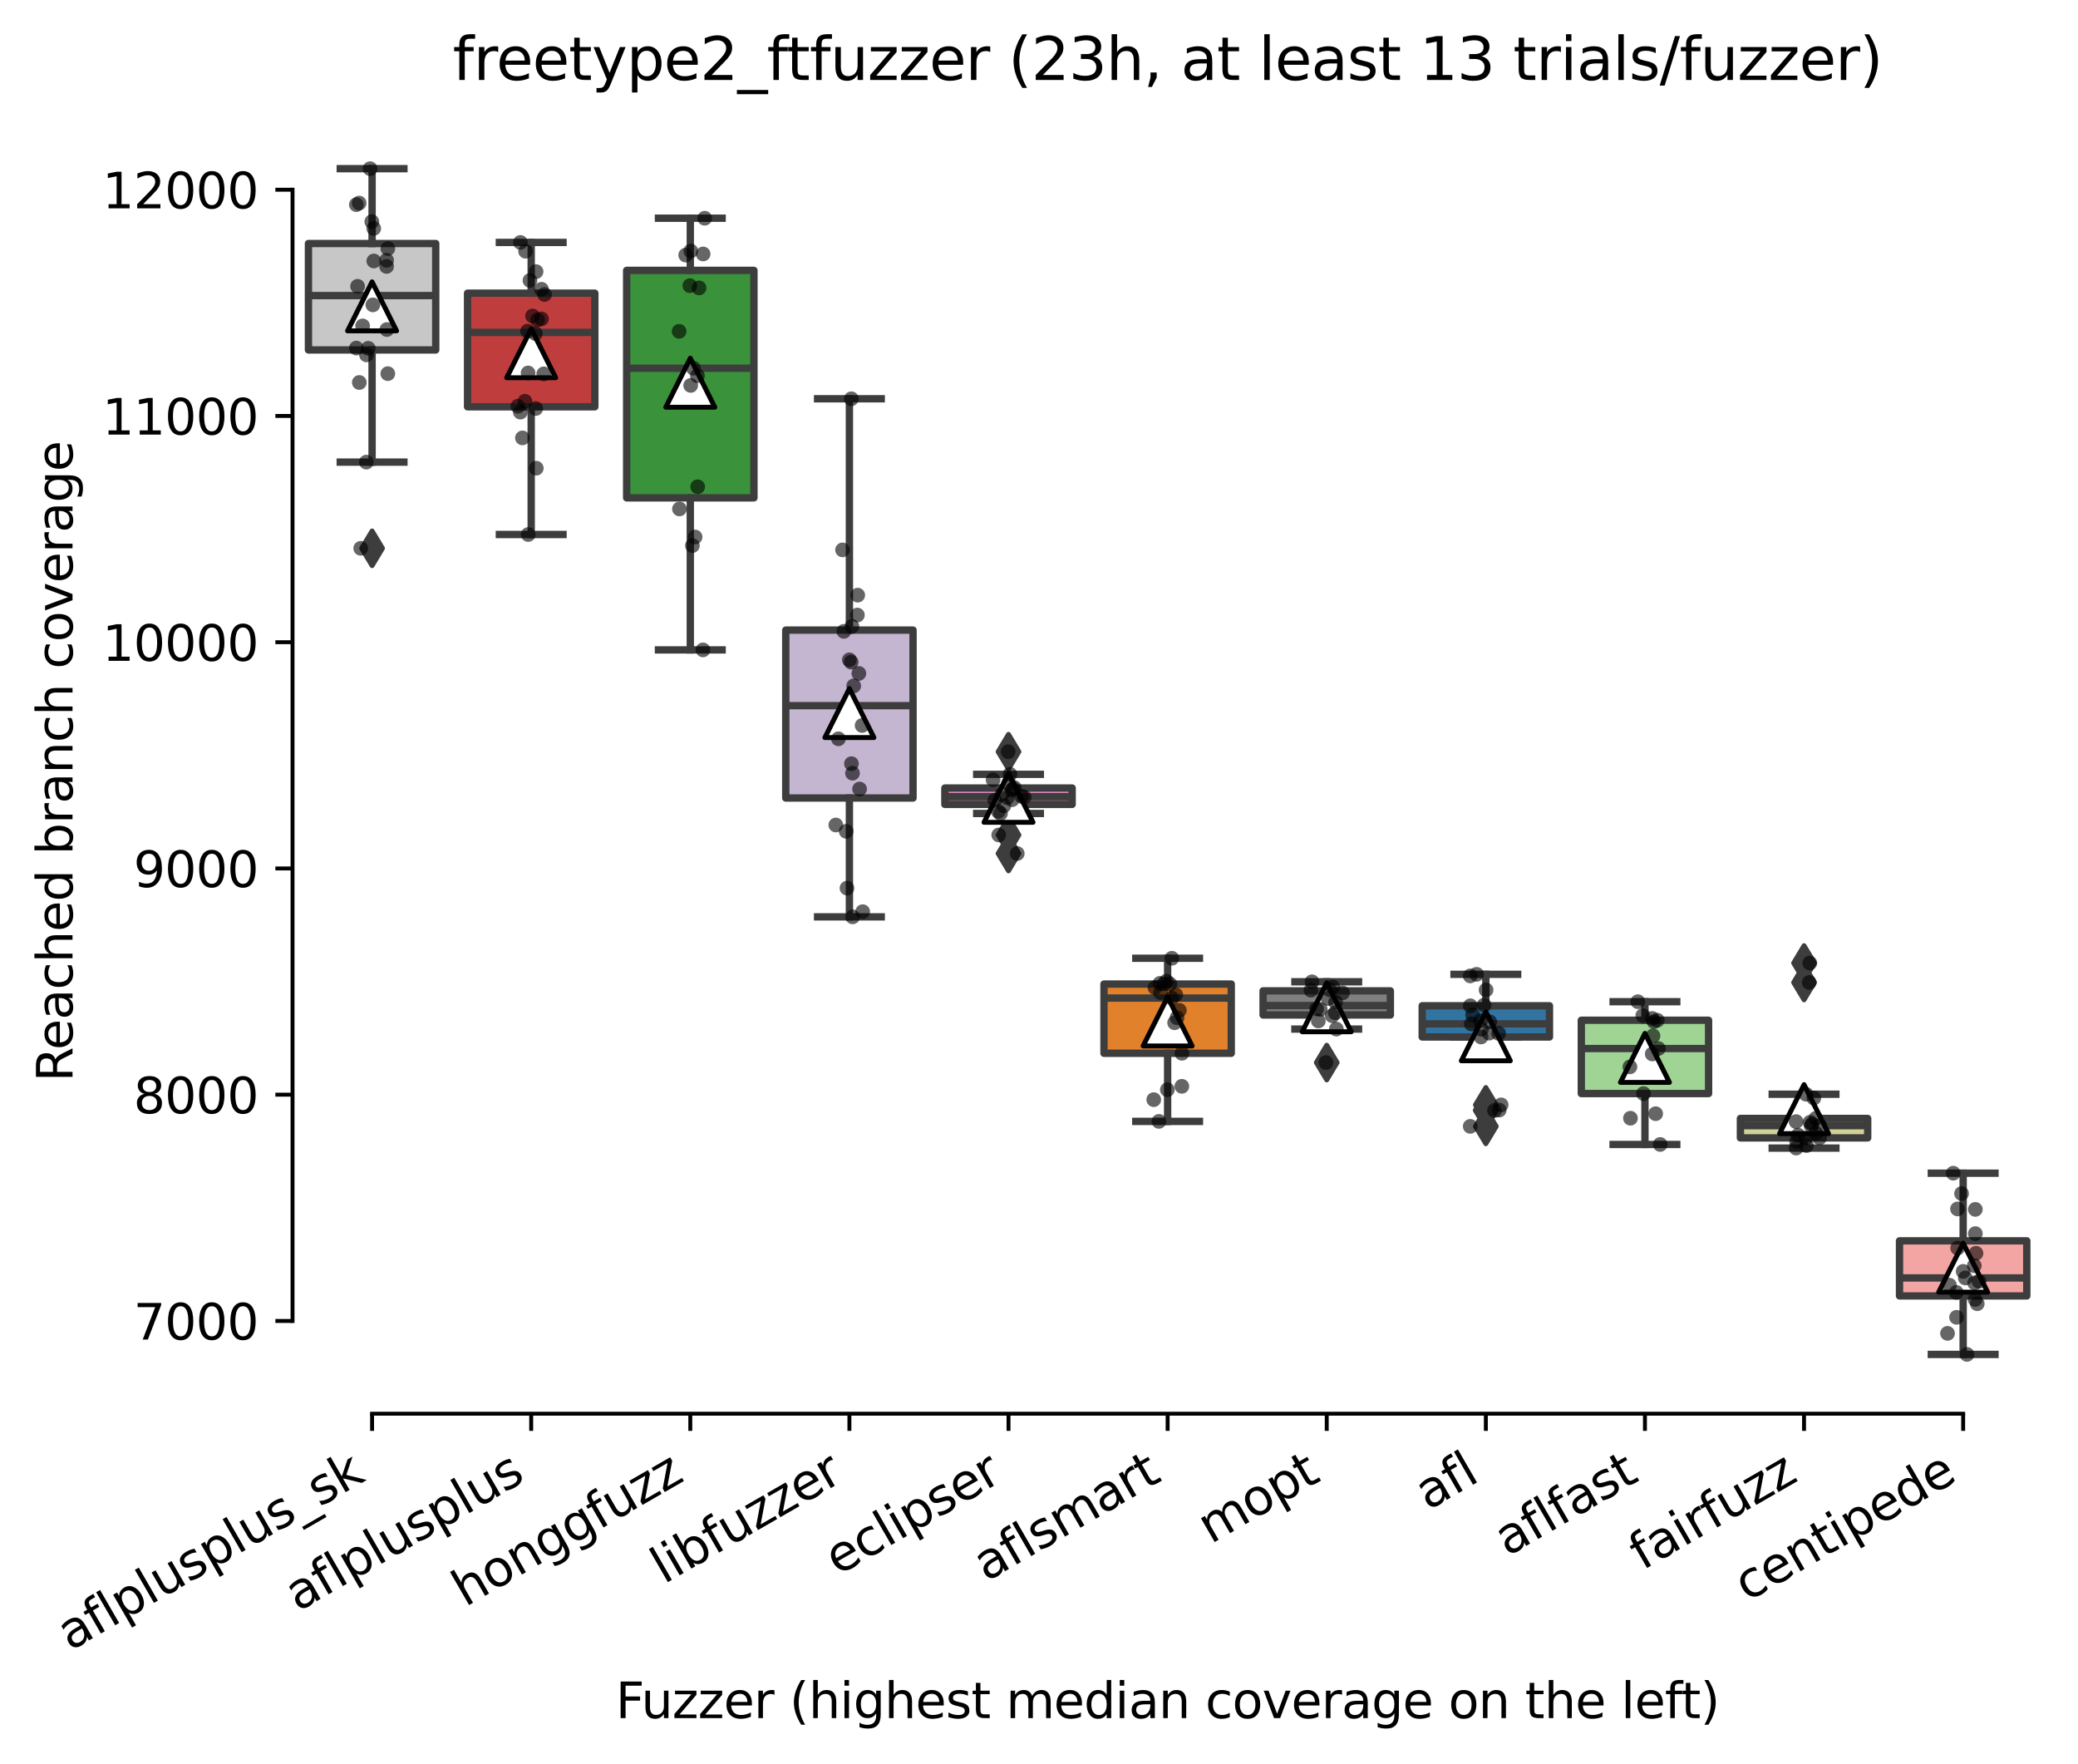 <?xml version="1.0" encoding="utf-8" standalone="no"?>
<!DOCTYPE svg PUBLIC "-//W3C//DTD SVG 1.1//EN"
  "http://www.w3.org/Graphics/SVG/1.1/DTD/svg11.dtd">
<svg xmlns:xlink="http://www.w3.org/1999/xlink" width="424.011pt" height="359.817pt" viewBox="0 0 424.011 359.817" xmlns="http://www.w3.org/2000/svg" version="1.1">
 <defs>
  <style type="text/css">*{stroke-linejoin: round; stroke-linecap: butt}</style>
 </defs>
 <g id="figure_1">
  <g id="patch_1">
   <path d="M 0 359.817 
L 424.011 359.817 
L 424.011 0 
L 0 0 
z
" style="fill: #ffffff"/>
  </g>
  <g id="axes_1">
   <g id="patch_2">
    <path d="M 59.691 288.43 
L 416.811 288.43 
L 416.811 22.318 
L 59.691 22.318 
z
" style="fill: #ffffff"/>
   </g>
   <g id="patch_3">
    <path d="M 62.937 71.399 
L 88.91 71.399 
L 88.91 49.681 
L 62.937 49.681 
L 62.937 71.399 
z
" clip-path="url(#p81433608d0)" style="fill: #c7c7c7; stroke: #3d3d3d; stroke-width: 1.5; stroke-linejoin: miter"/>
   </g>
   <g id="patch_4">
    <path d="M 95.403 82.997 
L 121.375 82.997 
L 121.375 59.813 
L 95.403 59.813 
L 95.403 82.997 
z
" clip-path="url(#p81433608d0)" style="fill: #c03d3e; stroke: #3d3d3d; stroke-width: 1.5; stroke-linejoin: miter"/>
   </g>
   <g id="patch_5">
    <path d="M 127.868 101.576 
L 153.84 101.576 
L 153.84 55.163 
L 127.868 55.163 
L 127.868 101.576 
z
" clip-path="url(#p81433608d0)" style="fill: #3a923a; stroke: #3d3d3d; stroke-width: 1.5; stroke-linejoin: miter"/>
   </g>
   <g id="patch_6">
    <path d="M 160.334 162.817 
L 186.306 162.817 
L 186.306 128.556 
L 160.334 128.556 
L 160.334 162.817 
z
" clip-path="url(#p81433608d0)" style="fill: #c4b5d0; stroke: #3d3d3d; stroke-width: 1.5; stroke-linejoin: miter"/>
   </g>
   <g id="patch_7">
    <path d="M 192.799 164.121 
L 218.771 164.121 
L 218.771 160.775 
L 192.799 160.775 
L 192.799 164.121 
z
" clip-path="url(#p81433608d0)" style="fill: #d684bd; stroke: #3d3d3d; stroke-width: 1.5; stroke-linejoin: miter"/>
   </g>
   <g id="patch_8">
    <path d="M 225.264 214.896 
L 251.237 214.896 
L 251.237 200.772 
L 225.264 200.772 
L 225.264 214.896 
z
" clip-path="url(#p81433608d0)" style="fill: #e1812c; stroke: #3d3d3d; stroke-width: 1.5; stroke-linejoin: miter"/>
   </g>
   <g id="patch_9">
    <path d="M 257.73 207.084 
L 283.702 207.084 
L 283.702 202.156 
L 257.73 202.156 
L 257.73 207.084 
z
" clip-path="url(#p81433608d0)" style="fill: #7f7f7f; stroke: #3d3d3d; stroke-width: 1.5; stroke-linejoin: miter"/>
   </g>
   <g id="patch_10">
    <path d="M 290.195 211.573 
L 316.168 211.573 
L 316.168 205.203 
L 290.195 205.203 
L 290.195 211.573 
z
" clip-path="url(#p81433608d0)" style="fill: #3274a1; stroke: #3d3d3d; stroke-width: 1.5; stroke-linejoin: miter"/>
   </g>
   <g id="patch_11">
    <path d="M 322.661 223.113 
L 348.633 223.113 
L 348.633 208.157 
L 322.661 208.157 
L 322.661 223.113 
z
" clip-path="url(#p81433608d0)" style="fill: #9fd495; stroke: #3d3d3d; stroke-width: 1.5; stroke-linejoin: miter"/>
   </g>
   <g id="patch_12">
    <path d="M 355.126 232.16 
L 381.099 232.16 
L 381.099 228.19 
L 355.126 228.19 
L 355.126 232.16 
z
" clip-path="url(#p81433608d0)" style="fill: #d1d197; stroke: #3d3d3d; stroke-width: 1.5; stroke-linejoin: miter"/>
   </g>
   <g id="patch_13">
    <path d="M 387.592 264.402 
L 413.564 264.402 
L 413.564 253.162 
L 387.592 253.162 
L 387.592 264.402 
z
" clip-path="url(#p81433608d0)" style="fill: #f2a5a3; stroke: #3d3d3d; stroke-width: 1.5; stroke-linejoin: miter"/>
   </g>
   <g id="matplotlib.axis_1">
    <g id="xtick_1">
     <g id="line2d_1">
      <defs>
       <path id="m705f1c1a9c" d="M 0 0 
L 0 3.5 
" style="stroke: #000000; stroke-width: 0.8"/>
      </defs>
      <g>
       <use xlink:href="#m705f1c1a9c" x="75.923" y="288.43" style="stroke: #000000; stroke-width: 0.8"/>
      </g>
     </g>
     <g id="text_1">
      <!-- aflplusplus_sk -->
      <g transform="translate(14.319 336.897) rotate(-30) scale(0.1 -0.1)">
       <defs>
        <path id="DejaVuSans-61" d="M 2194 1759 
Q 1497 1759 1228 1600 
Q 959 1441 959 1056 
Q 959 750 1161 570 
Q 1363 391 1709 391 
Q 2188 391 2477 730 
Q 2766 1069 2766 1631 
L 2766 1759 
L 2194 1759 
z
M 3341 1997 
L 3341 0 
L 2766 0 
L 2766 531 
Q 2569 213 2275 61 
Q 1981 -91 1556 -91 
Q 1019 -91 701 211 
Q 384 513 384 1019 
Q 384 1609 779 1909 
Q 1175 2209 1959 2209 
L 2766 2209 
L 2766 2266 
Q 2766 2663 2505 2880 
Q 2244 3097 1772 3097 
Q 1472 3097 1187 3025 
Q 903 2953 641 2809 
L 641 3341 
Q 956 3463 1253 3523 
Q 1550 3584 1831 3584 
Q 2591 3584 2966 3190 
Q 3341 2797 3341 1997 
z
" transform="scale(0.016)"/>
        <path id="DejaVuSans-66" d="M 2375 4863 
L 2375 4384 
L 1825 4384 
Q 1516 4384 1395 4259 
Q 1275 4134 1275 3809 
L 1275 3500 
L 2222 3500 
L 2222 3053 
L 1275 3053 
L 1275 0 
L 697 0 
L 697 3053 
L 147 3053 
L 147 3500 
L 697 3500 
L 697 3744 
Q 697 4328 969 4595 
Q 1241 4863 1831 4863 
L 2375 4863 
z
" transform="scale(0.016)"/>
        <path id="DejaVuSans-6c" d="M 603 4863 
L 1178 4863 
L 1178 0 
L 603 0 
L 603 4863 
z
" transform="scale(0.016)"/>
        <path id="DejaVuSans-70" d="M 1159 525 
L 1159 -1331 
L 581 -1331 
L 581 3500 
L 1159 3500 
L 1159 2969 
Q 1341 3281 1617 3432 
Q 1894 3584 2278 3584 
Q 2916 3584 3314 3078 
Q 3713 2572 3713 1747 
Q 3713 922 3314 415 
Q 2916 -91 2278 -91 
Q 1894 -91 1617 61 
Q 1341 213 1159 525 
z
M 3116 1747 
Q 3116 2381 2855 2742 
Q 2594 3103 2138 3103 
Q 1681 3103 1420 2742 
Q 1159 2381 1159 1747 
Q 1159 1113 1420 752 
Q 1681 391 2138 391 
Q 2594 391 2855 752 
Q 3116 1113 3116 1747 
z
" transform="scale(0.016)"/>
        <path id="DejaVuSans-75" d="M 544 1381 
L 544 3500 
L 1119 3500 
L 1119 1403 
Q 1119 906 1312 657 
Q 1506 409 1894 409 
Q 2359 409 2629 706 
Q 2900 1003 2900 1516 
L 2900 3500 
L 3475 3500 
L 3475 0 
L 2900 0 
L 2900 538 
Q 2691 219 2414 64 
Q 2138 -91 1772 -91 
Q 1169 -91 856 284 
Q 544 659 544 1381 
z
M 1991 3584 
L 1991 3584 
z
" transform="scale(0.016)"/>
        <path id="DejaVuSans-73" d="M 2834 3397 
L 2834 2853 
Q 2591 2978 2328 3040 
Q 2066 3103 1784 3103 
Q 1356 3103 1142 2972 
Q 928 2841 928 2578 
Q 928 2378 1081 2264 
Q 1234 2150 1697 2047 
L 1894 2003 
Q 2506 1872 2764 1633 
Q 3022 1394 3022 966 
Q 3022 478 2636 193 
Q 2250 -91 1575 -91 
Q 1294 -91 989 -36 
Q 684 19 347 128 
L 347 722 
Q 666 556 975 473 
Q 1284 391 1588 391 
Q 1994 391 2212 530 
Q 2431 669 2431 922 
Q 2431 1156 2273 1281 
Q 2116 1406 1581 1522 
L 1381 1569 
Q 847 1681 609 1914 
Q 372 2147 372 2553 
Q 372 3047 722 3315 
Q 1072 3584 1716 3584 
Q 2034 3584 2315 3537 
Q 2597 3491 2834 3397 
z
" transform="scale(0.016)"/>
        <path id="DejaVuSans-5f" d="M 3263 -1063 
L 3263 -1509 
L -63 -1509 
L -63 -1063 
L 3263 -1063 
z
" transform="scale(0.016)"/>
        <path id="DejaVuSans-6b" d="M 581 4863 
L 1159 4863 
L 1159 1991 
L 2875 3500 
L 3609 3500 
L 1753 1863 
L 3688 0 
L 2938 0 
L 1159 1709 
L 1159 0 
L 581 0 
L 581 4863 
z
" transform="scale(0.016)"/>
       </defs>
       <use xlink:href="#DejaVuSans-61"/>
       <use xlink:href="#DejaVuSans-66" x="61.279"/>
       <use xlink:href="#DejaVuSans-6c" x="96.484"/>
       <use xlink:href="#DejaVuSans-70" x="124.268"/>
       <use xlink:href="#DejaVuSans-6c" x="187.744"/>
       <use xlink:href="#DejaVuSans-75" x="215.527"/>
       <use xlink:href="#DejaVuSans-73" x="278.906"/>
       <use xlink:href="#DejaVuSans-70" x="331.006"/>
       <use xlink:href="#DejaVuSans-6c" x="394.482"/>
       <use xlink:href="#DejaVuSans-75" x="422.266"/>
       <use xlink:href="#DejaVuSans-73" x="485.645"/>
       <use xlink:href="#DejaVuSans-5f" x="537.744"/>
       <use xlink:href="#DejaVuSans-73" x="587.744"/>
       <use xlink:href="#DejaVuSans-6b" x="639.844"/>
      </g>
     </g>
    </g>
    <g id="xtick_2">
     <g id="line2d_2">
      <g>
       <use xlink:href="#m705f1c1a9c" x="108.389" y="288.43" style="stroke: #000000; stroke-width: 0.8"/>
      </g>
     </g>
     <g id="text_2">
      <!-- aflplusplus -->
      <g transform="translate(60.78 328.897) rotate(-30) scale(0.1 -0.1)">
       <use xlink:href="#DejaVuSans-61"/>
       <use xlink:href="#DejaVuSans-66" x="61.279"/>
       <use xlink:href="#DejaVuSans-6c" x="96.484"/>
       <use xlink:href="#DejaVuSans-70" x="124.268"/>
       <use xlink:href="#DejaVuSans-6c" x="187.744"/>
       <use xlink:href="#DejaVuSans-75" x="215.527"/>
       <use xlink:href="#DejaVuSans-73" x="278.906"/>
       <use xlink:href="#DejaVuSans-70" x="331.006"/>
       <use xlink:href="#DejaVuSans-6c" x="394.482"/>
       <use xlink:href="#DejaVuSans-75" x="422.266"/>
       <use xlink:href="#DejaVuSans-73" x="485.645"/>
      </g>
     </g>
    </g>
    <g id="xtick_3">
     <g id="line2d_3">
      <g>
       <use xlink:href="#m705f1c1a9c" x="140.854" y="288.43" style="stroke: #000000; stroke-width: 0.8"/>
      </g>
     </g>
     <g id="text_3">
      <!-- honggfuzz -->
      <g transform="translate(94.915 327.933) rotate(-30) scale(0.1 -0.1)">
       <defs>
        <path id="DejaVuSans-68" d="M 3513 2113 
L 3513 0 
L 2938 0 
L 2938 2094 
Q 2938 2591 2744 2837 
Q 2550 3084 2163 3084 
Q 1697 3084 1428 2787 
Q 1159 2491 1159 1978 
L 1159 0 
L 581 0 
L 581 4863 
L 1159 4863 
L 1159 2956 
Q 1366 3272 1645 3428 
Q 1925 3584 2291 3584 
Q 2894 3584 3203 3211 
Q 3513 2838 3513 2113 
z
" transform="scale(0.016)"/>
        <path id="DejaVuSans-6f" d="M 1959 3097 
Q 1497 3097 1228 2736 
Q 959 2375 959 1747 
Q 959 1119 1226 758 
Q 1494 397 1959 397 
Q 2419 397 2687 759 
Q 2956 1122 2956 1747 
Q 2956 2369 2687 2733 
Q 2419 3097 1959 3097 
z
M 1959 3584 
Q 2709 3584 3137 3096 
Q 3566 2609 3566 1747 
Q 3566 888 3137 398 
Q 2709 -91 1959 -91 
Q 1206 -91 779 398 
Q 353 888 353 1747 
Q 353 2609 779 3096 
Q 1206 3584 1959 3584 
z
" transform="scale(0.016)"/>
        <path id="DejaVuSans-6e" d="M 3513 2113 
L 3513 0 
L 2938 0 
L 2938 2094 
Q 2938 2591 2744 2837 
Q 2550 3084 2163 3084 
Q 1697 3084 1428 2787 
Q 1159 2491 1159 1978 
L 1159 0 
L 581 0 
L 581 3500 
L 1159 3500 
L 1159 2956 
Q 1366 3272 1645 3428 
Q 1925 3584 2291 3584 
Q 2894 3584 3203 3211 
Q 3513 2838 3513 2113 
z
" transform="scale(0.016)"/>
        <path id="DejaVuSans-67" d="M 2906 1791 
Q 2906 2416 2648 2759 
Q 2391 3103 1925 3103 
Q 1463 3103 1205 2759 
Q 947 2416 947 1791 
Q 947 1169 1205 825 
Q 1463 481 1925 481 
Q 2391 481 2648 825 
Q 2906 1169 2906 1791 
z
M 3481 434 
Q 3481 -459 3084 -895 
Q 2688 -1331 1869 -1331 
Q 1566 -1331 1297 -1286 
Q 1028 -1241 775 -1147 
L 775 -588 
Q 1028 -725 1275 -790 
Q 1522 -856 1778 -856 
Q 2344 -856 2625 -561 
Q 2906 -266 2906 331 
L 2906 616 
Q 2728 306 2450 153 
Q 2172 0 1784 0 
Q 1141 0 747 490 
Q 353 981 353 1791 
Q 353 2603 747 3093 
Q 1141 3584 1784 3584 
Q 2172 3584 2450 3431 
Q 2728 3278 2906 2969 
L 2906 3500 
L 3481 3500 
L 3481 434 
z
" transform="scale(0.016)"/>
        <path id="DejaVuSans-7a" d="M 353 3500 
L 3084 3500 
L 3084 2975 
L 922 459 
L 3084 459 
L 3084 0 
L 275 0 
L 275 525 
L 2438 3041 
L 353 3041 
L 353 3500 
z
" transform="scale(0.016)"/>
       </defs>
       <use xlink:href="#DejaVuSans-68"/>
       <use xlink:href="#DejaVuSans-6f" x="63.379"/>
       <use xlink:href="#DejaVuSans-6e" x="124.561"/>
       <use xlink:href="#DejaVuSans-67" x="187.939"/>
       <use xlink:href="#DejaVuSans-67" x="251.416"/>
       <use xlink:href="#DejaVuSans-66" x="314.893"/>
       <use xlink:href="#DejaVuSans-75" x="350.098"/>
       <use xlink:href="#DejaVuSans-7a" x="413.477"/>
       <use xlink:href="#DejaVuSans-7a" x="465.967"/>
      </g>
     </g>
    </g>
    <g id="xtick_4">
     <g id="line2d_4">
      <g>
       <use xlink:href="#m705f1c1a9c" x="173.32" y="288.43" style="stroke: #000000; stroke-width: 0.8"/>
      </g>
     </g>
     <g id="text_4">
      <!-- libfuzzer -->
      <g transform="translate(135.453 323.272) rotate(-30) scale(0.1 -0.1)">
       <defs>
        <path id="DejaVuSans-69" d="M 603 3500 
L 1178 3500 
L 1178 0 
L 603 0 
L 603 3500 
z
M 603 4863 
L 1178 4863 
L 1178 4134 
L 603 4134 
L 603 4863 
z
" transform="scale(0.016)"/>
        <path id="DejaVuSans-62" d="M 3116 1747 
Q 3116 2381 2855 2742 
Q 2594 3103 2138 3103 
Q 1681 3103 1420 2742 
Q 1159 2381 1159 1747 
Q 1159 1113 1420 752 
Q 1681 391 2138 391 
Q 2594 391 2855 752 
Q 3116 1113 3116 1747 
z
M 1159 2969 
Q 1341 3281 1617 3432 
Q 1894 3584 2278 3584 
Q 2916 3584 3314 3078 
Q 3713 2572 3713 1747 
Q 3713 922 3314 415 
Q 2916 -91 2278 -91 
Q 1894 -91 1617 61 
Q 1341 213 1159 525 
L 1159 0 
L 581 0 
L 581 4863 
L 1159 4863 
L 1159 2969 
z
" transform="scale(0.016)"/>
        <path id="DejaVuSans-65" d="M 3597 1894 
L 3597 1613 
L 953 1613 
Q 991 1019 1311 708 
Q 1631 397 2203 397 
Q 2534 397 2845 478 
Q 3156 559 3463 722 
L 3463 178 
Q 3153 47 2828 -22 
Q 2503 -91 2169 -91 
Q 1331 -91 842 396 
Q 353 884 353 1716 
Q 353 2575 817 3079 
Q 1281 3584 2069 3584 
Q 2775 3584 3186 3129 
Q 3597 2675 3597 1894 
z
M 3022 2063 
Q 3016 2534 2758 2815 
Q 2500 3097 2075 3097 
Q 1594 3097 1305 2825 
Q 1016 2553 972 2059 
L 3022 2063 
z
" transform="scale(0.016)"/>
        <path id="DejaVuSans-72" d="M 2631 2963 
Q 2534 3019 2420 3045 
Q 2306 3072 2169 3072 
Q 1681 3072 1420 2755 
Q 1159 2438 1159 1844 
L 1159 0 
L 581 0 
L 581 3500 
L 1159 3500 
L 1159 2956 
Q 1341 3275 1631 3429 
Q 1922 3584 2338 3584 
Q 2397 3584 2469 3576 
Q 2541 3569 2628 3553 
L 2631 2963 
z
" transform="scale(0.016)"/>
       </defs>
       <use xlink:href="#DejaVuSans-6c"/>
       <use xlink:href="#DejaVuSans-69" x="27.783"/>
       <use xlink:href="#DejaVuSans-62" x="55.566"/>
       <use xlink:href="#DejaVuSans-66" x="119.043"/>
       <use xlink:href="#DejaVuSans-75" x="154.248"/>
       <use xlink:href="#DejaVuSans-7a" x="217.627"/>
       <use xlink:href="#DejaVuSans-7a" x="270.117"/>
       <use xlink:href="#DejaVuSans-65" x="322.607"/>
       <use xlink:href="#DejaVuSans-72" x="384.131"/>
      </g>
     </g>
    </g>
    <g id="xtick_5">
     <g id="line2d_5">
      <g>
       <use xlink:href="#m705f1c1a9c" x="205.785" y="288.43" style="stroke: #000000; stroke-width: 0.8"/>
      </g>
     </g>
     <g id="text_5">
      <!-- eclipser -->
      <g transform="translate(170.945 321.525) rotate(-30) scale(0.1 -0.1)">
       <defs>
        <path id="DejaVuSans-63" d="M 3122 3366 
L 3122 2828 
Q 2878 2963 2633 3030 
Q 2388 3097 2138 3097 
Q 1578 3097 1268 2742 
Q 959 2388 959 1747 
Q 959 1106 1268 751 
Q 1578 397 2138 397 
Q 2388 397 2633 464 
Q 2878 531 3122 666 
L 3122 134 
Q 2881 22 2623 -34 
Q 2366 -91 2075 -91 
Q 1284 -91 818 406 
Q 353 903 353 1747 
Q 353 2603 823 3093 
Q 1294 3584 2113 3584 
Q 2378 3584 2631 3529 
Q 2884 3475 3122 3366 
z
" transform="scale(0.016)"/>
       </defs>
       <use xlink:href="#DejaVuSans-65"/>
       <use xlink:href="#DejaVuSans-63" x="61.523"/>
       <use xlink:href="#DejaVuSans-6c" x="116.504"/>
       <use xlink:href="#DejaVuSans-69" x="144.287"/>
       <use xlink:href="#DejaVuSans-70" x="172.07"/>
       <use xlink:href="#DejaVuSans-73" x="235.547"/>
       <use xlink:href="#DejaVuSans-65" x="287.646"/>
       <use xlink:href="#DejaVuSans-72" x="349.17"/>
      </g>
     </g>
    </g>
    <g id="xtick_6">
     <g id="line2d_6">
      <g>
       <use xlink:href="#m705f1c1a9c" x="238.251" y="288.43" style="stroke: #000000; stroke-width: 0.8"/>
      </g>
     </g>
     <g id="text_6">
      <!-- aflsmart -->
      <g transform="translate(201.24 322.779) rotate(-30) scale(0.1 -0.1)">
       <defs>
        <path id="DejaVuSans-6d" d="M 3328 2828 
Q 3544 3216 3844 3400 
Q 4144 3584 4550 3584 
Q 5097 3584 5394 3201 
Q 5691 2819 5691 2113 
L 5691 0 
L 5113 0 
L 5113 2094 
Q 5113 2597 4934 2840 
Q 4756 3084 4391 3084 
Q 3944 3084 3684 2787 
Q 3425 2491 3425 1978 
L 3425 0 
L 2847 0 
L 2847 2094 
Q 2847 2600 2669 2842 
Q 2491 3084 2119 3084 
Q 1678 3084 1418 2786 
Q 1159 2488 1159 1978 
L 1159 0 
L 581 0 
L 581 3500 
L 1159 3500 
L 1159 2956 
Q 1356 3278 1631 3431 
Q 1906 3584 2284 3584 
Q 2666 3584 2933 3390 
Q 3200 3197 3328 2828 
z
" transform="scale(0.016)"/>
        <path id="DejaVuSans-74" d="M 1172 4494 
L 1172 3500 
L 2356 3500 
L 2356 3053 
L 1172 3053 
L 1172 1153 
Q 1172 725 1289 603 
Q 1406 481 1766 481 
L 2356 481 
L 2356 0 
L 1766 0 
Q 1100 0 847 248 
Q 594 497 594 1153 
L 594 3053 
L 172 3053 
L 172 3500 
L 594 3500 
L 594 4494 
L 1172 4494 
z
" transform="scale(0.016)"/>
       </defs>
       <use xlink:href="#DejaVuSans-61"/>
       <use xlink:href="#DejaVuSans-66" x="61.279"/>
       <use xlink:href="#DejaVuSans-6c" x="96.484"/>
       <use xlink:href="#DejaVuSans-73" x="124.268"/>
       <use xlink:href="#DejaVuSans-6d" x="176.367"/>
       <use xlink:href="#DejaVuSans-61" x="273.779"/>
       <use xlink:href="#DejaVuSans-72" x="335.059"/>
       <use xlink:href="#DejaVuSans-74" x="376.172"/>
      </g>
     </g>
    </g>
    <g id="xtick_7">
     <g id="line2d_7">
      <g>
       <use xlink:href="#m705f1c1a9c" x="270.716" y="288.43" style="stroke: #000000; stroke-width: 0.8"/>
      </g>
     </g>
     <g id="text_7">
      <!-- mopt -->
      <g transform="translate(247.049 315.075) rotate(-30) scale(0.1 -0.1)">
       <use xlink:href="#DejaVuSans-6d"/>
       <use xlink:href="#DejaVuSans-6f" x="97.412"/>
       <use xlink:href="#DejaVuSans-70" x="158.594"/>
       <use xlink:href="#DejaVuSans-74" x="222.07"/>
      </g>
     </g>
    </g>
    <g id="xtick_8">
     <g id="line2d_8">
      <g>
       <use xlink:href="#m705f1c1a9c" x="303.182" y="288.43" style="stroke: #000000; stroke-width: 0.8"/>
      </g>
     </g>
     <g id="text_8">
      <!-- afl -->
      <g transform="translate(291.38 308.224) rotate(-30) scale(0.1 -0.1)">
       <use xlink:href="#DejaVuSans-61"/>
       <use xlink:href="#DejaVuSans-66" x="61.279"/>
       <use xlink:href="#DejaVuSans-6c" x="96.484"/>
      </g>
     </g>
    </g>
    <g id="xtick_9">
     <g id="line2d_9">
      <g>
       <use xlink:href="#m705f1c1a9c" x="335.647" y="288.43" style="stroke: #000000; stroke-width: 0.8"/>
      </g>
     </g>
     <g id="text_9">
      <!-- aflfast -->
      <g transform="translate(307.583 317.613) rotate(-30) scale(0.1 -0.1)">
       <use xlink:href="#DejaVuSans-61"/>
       <use xlink:href="#DejaVuSans-66" x="61.279"/>
       <use xlink:href="#DejaVuSans-6c" x="96.484"/>
       <use xlink:href="#DejaVuSans-66" x="124.268"/>
       <use xlink:href="#DejaVuSans-61" x="159.473"/>
       <use xlink:href="#DejaVuSans-73" x="220.752"/>
       <use xlink:href="#DejaVuSans-74" x="272.852"/>
      </g>
     </g>
    </g>
    <g id="xtick_10">
     <g id="line2d_10">
      <g>
       <use xlink:href="#m705f1c1a9c" x="368.112" y="288.43" style="stroke: #000000; stroke-width: 0.8"/>
      </g>
     </g>
     <g id="text_10">
      <!-- fairfuzz -->
      <g transform="translate(335.123 320.457) rotate(-30) scale(0.1 -0.1)">
       <use xlink:href="#DejaVuSans-66"/>
       <use xlink:href="#DejaVuSans-61" x="35.205"/>
       <use xlink:href="#DejaVuSans-69" x="96.484"/>
       <use xlink:href="#DejaVuSans-72" x="124.268"/>
       <use xlink:href="#DejaVuSans-66" x="165.381"/>
       <use xlink:href="#DejaVuSans-75" x="200.586"/>
       <use xlink:href="#DejaVuSans-7a" x="263.965"/>
       <use xlink:href="#DejaVuSans-7a" x="316.455"/>
      </g>
     </g>
    </g>
    <g id="xtick_11">
     <g id="line2d_11">
      <g>
       <use xlink:href="#m705f1c1a9c" x="400.578" y="288.43" style="stroke: #000000; stroke-width: 0.8"/>
      </g>
     </g>
     <g id="text_11">
      <!-- centipede -->
      <g transform="translate(356.505 326.856) rotate(-30) scale(0.1 -0.1)">
       <defs>
        <path id="DejaVuSans-64" d="M 2906 2969 
L 2906 4863 
L 3481 4863 
L 3481 0 
L 2906 0 
L 2906 525 
Q 2725 213 2448 61 
Q 2172 -91 1784 -91 
Q 1150 -91 751 415 
Q 353 922 353 1747 
Q 353 2572 751 3078 
Q 1150 3584 1784 3584 
Q 2172 3584 2448 3432 
Q 2725 3281 2906 2969 
z
M 947 1747 
Q 947 1113 1208 752 
Q 1469 391 1925 391 
Q 2381 391 2643 752 
Q 2906 1113 2906 1747 
Q 2906 2381 2643 2742 
Q 2381 3103 1925 3103 
Q 1469 3103 1208 2742 
Q 947 2381 947 1747 
z
" transform="scale(0.016)"/>
       </defs>
       <use xlink:href="#DejaVuSans-63"/>
       <use xlink:href="#DejaVuSans-65" x="54.98"/>
       <use xlink:href="#DejaVuSans-6e" x="116.504"/>
       <use xlink:href="#DejaVuSans-74" x="179.883"/>
       <use xlink:href="#DejaVuSans-69" x="219.092"/>
       <use xlink:href="#DejaVuSans-70" x="246.875"/>
       <use xlink:href="#DejaVuSans-65" x="310.352"/>
       <use xlink:href="#DejaVuSans-64" x="371.875"/>
       <use xlink:href="#DejaVuSans-65" x="435.352"/>
      </g>
     </g>
    </g>
    <g id="text_12">
     <!-- Fuzzer (highest median coverage on the left) -->
     <g transform="translate(125.633 350.538) scale(0.1 -0.1)">
      <defs>
       <path id="DejaVuSans-46" d="M 628 4666 
L 3309 4666 
L 3309 4134 
L 1259 4134 
L 1259 2759 
L 3109 2759 
L 3109 2228 
L 1259 2228 
L 1259 0 
L 628 0 
L 628 4666 
z
" transform="scale(0.016)"/>
       <path id="DejaVuSans-20" transform="scale(0.016)"/>
       <path id="DejaVuSans-28" d="M 1984 4856 
Q 1566 4138 1362 3434 
Q 1159 2731 1159 2009 
Q 1159 1288 1364 580 
Q 1569 -128 1984 -844 
L 1484 -844 
Q 1016 -109 783 600 
Q 550 1309 550 2009 
Q 550 2706 781 3412 
Q 1013 4119 1484 4856 
L 1984 4856 
z
" transform="scale(0.016)"/>
       <path id="DejaVuSans-76" d="M 191 3500 
L 800 3500 
L 1894 563 
L 2988 3500 
L 3597 3500 
L 2284 0 
L 1503 0 
L 191 3500 
z
" transform="scale(0.016)"/>
       <path id="DejaVuSans-29" d="M 513 4856 
L 1013 4856 
Q 1481 4119 1714 3412 
Q 1947 2706 1947 2009 
Q 1947 1309 1714 600 
Q 1481 -109 1013 -844 
L 513 -844 
Q 928 -128 1133 580 
Q 1338 1288 1338 2009 
Q 1338 2731 1133 3434 
Q 928 4138 513 4856 
z
" transform="scale(0.016)"/>
      </defs>
      <use xlink:href="#DejaVuSans-46"/>
      <use xlink:href="#DejaVuSans-75" x="52.02"/>
      <use xlink:href="#DejaVuSans-7a" x="115.398"/>
      <use xlink:href="#DejaVuSans-7a" x="167.889"/>
      <use xlink:href="#DejaVuSans-65" x="220.379"/>
      <use xlink:href="#DejaVuSans-72" x="281.902"/>
      <use xlink:href="#DejaVuSans-20" x="323.016"/>
      <use xlink:href="#DejaVuSans-28" x="354.803"/>
      <use xlink:href="#DejaVuSans-68" x="393.816"/>
      <use xlink:href="#DejaVuSans-69" x="457.195"/>
      <use xlink:href="#DejaVuSans-67" x="484.979"/>
      <use xlink:href="#DejaVuSans-68" x="548.455"/>
      <use xlink:href="#DejaVuSans-65" x="611.834"/>
      <use xlink:href="#DejaVuSans-73" x="673.357"/>
      <use xlink:href="#DejaVuSans-74" x="725.457"/>
      <use xlink:href="#DejaVuSans-20" x="764.666"/>
      <use xlink:href="#DejaVuSans-6d" x="796.453"/>
      <use xlink:href="#DejaVuSans-65" x="893.865"/>
      <use xlink:href="#DejaVuSans-64" x="955.389"/>
      <use xlink:href="#DejaVuSans-69" x="1018.865"/>
      <use xlink:href="#DejaVuSans-61" x="1046.648"/>
      <use xlink:href="#DejaVuSans-6e" x="1107.928"/>
      <use xlink:href="#DejaVuSans-20" x="1171.307"/>
      <use xlink:href="#DejaVuSans-63" x="1203.094"/>
      <use xlink:href="#DejaVuSans-6f" x="1258.074"/>
      <use xlink:href="#DejaVuSans-76" x="1319.256"/>
      <use xlink:href="#DejaVuSans-65" x="1378.436"/>
      <use xlink:href="#DejaVuSans-72" x="1439.959"/>
      <use xlink:href="#DejaVuSans-61" x="1481.072"/>
      <use xlink:href="#DejaVuSans-67" x="1542.352"/>
      <use xlink:href="#DejaVuSans-65" x="1605.828"/>
      <use xlink:href="#DejaVuSans-20" x="1667.352"/>
      <use xlink:href="#DejaVuSans-6f" x="1699.139"/>
      <use xlink:href="#DejaVuSans-6e" x="1760.32"/>
      <use xlink:href="#DejaVuSans-20" x="1823.699"/>
      <use xlink:href="#DejaVuSans-74" x="1855.486"/>
      <use xlink:href="#DejaVuSans-68" x="1894.695"/>
      <use xlink:href="#DejaVuSans-65" x="1958.074"/>
      <use xlink:href="#DejaVuSans-20" x="2019.598"/>
      <use xlink:href="#DejaVuSans-6c" x="2051.385"/>
      <use xlink:href="#DejaVuSans-65" x="2079.168"/>
      <use xlink:href="#DejaVuSans-66" x="2140.691"/>
      <use xlink:href="#DejaVuSans-74" x="2174.146"/>
      <use xlink:href="#DejaVuSans-29" x="2213.355"/>
     </g>
    </g>
   </g>
   <g id="matplotlib.axis_2">
    <g id="ytick_1">
     <g id="line2d_12">
      <defs>
       <path id="mf15260ce51" d="M 0 0 
L -3.5 0 
" style="stroke: #000000; stroke-width: 0.8"/>
      </defs>
      <g>
       <use xlink:href="#mf15260ce51" x="59.691" y="269.503" style="stroke: #000000; stroke-width: 0.8"/>
      </g>
     </g>
     <g id="text_13">
      <!-- 7000 -->
      <g transform="translate(27.241 273.302) scale(0.1 -0.1)">
       <defs>
        <path id="DejaVuSans-37" d="M 525 4666 
L 3525 4666 
L 3525 4397 
L 1831 0 
L 1172 0 
L 2766 4134 
L 525 4134 
L 525 4666 
z
" transform="scale(0.016)"/>
        <path id="DejaVuSans-30" d="M 2034 4250 
Q 1547 4250 1301 3770 
Q 1056 3291 1056 2328 
Q 1056 1369 1301 889 
Q 1547 409 2034 409 
Q 2525 409 2770 889 
Q 3016 1369 3016 2328 
Q 3016 3291 2770 3770 
Q 2525 4250 2034 4250 
z
M 2034 4750 
Q 2819 4750 3233 4129 
Q 3647 3509 3647 2328 
Q 3647 1150 3233 529 
Q 2819 -91 2034 -91 
Q 1250 -91 836 529 
Q 422 1150 422 2328 
Q 422 3509 836 4129 
Q 1250 4750 2034 4750 
z
" transform="scale(0.016)"/>
       </defs>
       <use xlink:href="#DejaVuSans-37"/>
       <use xlink:href="#DejaVuSans-30" x="63.623"/>
       <use xlink:href="#DejaVuSans-30" x="127.246"/>
       <use xlink:href="#DejaVuSans-30" x="190.869"/>
      </g>
     </g>
    </g>
    <g id="ytick_2">
     <g id="line2d_13">
      <g>
       <use xlink:href="#mf15260ce51" x="59.691" y="223.343" style="stroke: #000000; stroke-width: 0.8"/>
      </g>
     </g>
     <g id="text_14">
      <!-- 8000 -->
      <g transform="translate(27.241 227.143) scale(0.1 -0.1)">
       <defs>
        <path id="DejaVuSans-38" d="M 2034 2216 
Q 1584 2216 1326 1975 
Q 1069 1734 1069 1313 
Q 1069 891 1326 650 
Q 1584 409 2034 409 
Q 2484 409 2743 651 
Q 3003 894 3003 1313 
Q 3003 1734 2745 1975 
Q 2488 2216 2034 2216 
z
M 1403 2484 
Q 997 2584 770 2862 
Q 544 3141 544 3541 
Q 544 4100 942 4425 
Q 1341 4750 2034 4750 
Q 2731 4750 3128 4425 
Q 3525 4100 3525 3541 
Q 3525 3141 3298 2862 
Q 3072 2584 2669 2484 
Q 3125 2378 3379 2068 
Q 3634 1759 3634 1313 
Q 3634 634 3220 271 
Q 2806 -91 2034 -91 
Q 1263 -91 848 271 
Q 434 634 434 1313 
Q 434 1759 690 2068 
Q 947 2378 1403 2484 
z
M 1172 3481 
Q 1172 3119 1398 2916 
Q 1625 2713 2034 2713 
Q 2441 2713 2670 2916 
Q 2900 3119 2900 3481 
Q 2900 3844 2670 4047 
Q 2441 4250 2034 4250 
Q 1625 4250 1398 4047 
Q 1172 3844 1172 3481 
z
" transform="scale(0.016)"/>
       </defs>
       <use xlink:href="#DejaVuSans-38"/>
       <use xlink:href="#DejaVuSans-30" x="63.623"/>
       <use xlink:href="#DejaVuSans-30" x="127.246"/>
       <use xlink:href="#DejaVuSans-30" x="190.869"/>
      </g>
     </g>
    </g>
    <g id="ytick_3">
     <g id="line2d_14">
      <g>
       <use xlink:href="#mf15260ce51" x="59.691" y="177.184" style="stroke: #000000; stroke-width: 0.8"/>
      </g>
     </g>
     <g id="text_15">
      <!-- 9000 -->
      <g transform="translate(27.241 180.984) scale(0.1 -0.1)">
       <defs>
        <path id="DejaVuSans-39" d="M 703 97 
L 703 672 
Q 941 559 1184 500 
Q 1428 441 1663 441 
Q 2288 441 2617 861 
Q 2947 1281 2994 2138 
Q 2813 1869 2534 1725 
Q 2256 1581 1919 1581 
Q 1219 1581 811 2004 
Q 403 2428 403 3163 
Q 403 3881 828 4315 
Q 1253 4750 1959 4750 
Q 2769 4750 3195 4129 
Q 3622 3509 3622 2328 
Q 3622 1225 3098 567 
Q 2575 -91 1691 -91 
Q 1453 -91 1209 -44 
Q 966 3 703 97 
z
M 1959 2075 
Q 2384 2075 2632 2365 
Q 2881 2656 2881 3163 
Q 2881 3666 2632 3958 
Q 2384 4250 1959 4250 
Q 1534 4250 1286 3958 
Q 1038 3666 1038 3163 
Q 1038 2656 1286 2365 
Q 1534 2075 1959 2075 
z
" transform="scale(0.016)"/>
       </defs>
       <use xlink:href="#DejaVuSans-39"/>
       <use xlink:href="#DejaVuSans-30" x="63.623"/>
       <use xlink:href="#DejaVuSans-30" x="127.246"/>
       <use xlink:href="#DejaVuSans-30" x="190.869"/>
      </g>
     </g>
    </g>
    <g id="ytick_4">
     <g id="line2d_15">
      <g>
       <use xlink:href="#mf15260ce51" x="59.691" y="131.025" style="stroke: #000000; stroke-width: 0.8"/>
      </g>
     </g>
     <g id="text_16">
      <!-- 10000 -->
      <g transform="translate(20.878 134.824) scale(0.1 -0.1)">
       <defs>
        <path id="DejaVuSans-31" d="M 794 531 
L 1825 531 
L 1825 4091 
L 703 3866 
L 703 4441 
L 1819 4666 
L 2450 4666 
L 2450 531 
L 3481 531 
L 3481 0 
L 794 0 
L 794 531 
z
" transform="scale(0.016)"/>
       </defs>
       <use xlink:href="#DejaVuSans-31"/>
       <use xlink:href="#DejaVuSans-30" x="63.623"/>
       <use xlink:href="#DejaVuSans-30" x="127.246"/>
       <use xlink:href="#DejaVuSans-30" x="190.869"/>
       <use xlink:href="#DejaVuSans-30" x="254.492"/>
      </g>
     </g>
    </g>
    <g id="ytick_5">
     <g id="line2d_16">
      <g>
       <use xlink:href="#mf15260ce51" x="59.691" y="84.866" style="stroke: #000000; stroke-width: 0.8"/>
      </g>
     </g>
     <g id="text_17">
      <!-- 11000 -->
      <g transform="translate(20.878 88.665) scale(0.1 -0.1)">
       <use xlink:href="#DejaVuSans-31"/>
       <use xlink:href="#DejaVuSans-31" x="63.623"/>
       <use xlink:href="#DejaVuSans-30" x="127.246"/>
       <use xlink:href="#DejaVuSans-30" x="190.869"/>
       <use xlink:href="#DejaVuSans-30" x="254.492"/>
      </g>
     </g>
    </g>
    <g id="ytick_6">
     <g id="line2d_17">
      <g>
       <use xlink:href="#mf15260ce51" x="59.691" y="38.707" style="stroke: #000000; stroke-width: 0.8"/>
      </g>
     </g>
     <g id="text_18">
      <!-- 12000 -->
      <g transform="translate(20.878 42.506) scale(0.1 -0.1)">
       <defs>
        <path id="DejaVuSans-32" d="M 1228 531 
L 3431 531 
L 3431 0 
L 469 0 
L 469 531 
Q 828 903 1448 1529 
Q 2069 2156 2228 2338 
Q 2531 2678 2651 2914 
Q 2772 3150 2772 3378 
Q 2772 3750 2511 3984 
Q 2250 4219 1831 4219 
Q 1534 4219 1204 4116 
Q 875 4013 500 3803 
L 500 4441 
Q 881 4594 1212 4672 
Q 1544 4750 1819 4750 
Q 2544 4750 2975 4387 
Q 3406 4025 3406 3419 
Q 3406 3131 3298 2873 
Q 3191 2616 2906 2266 
Q 2828 2175 2409 1742 
Q 1991 1309 1228 531 
z
" transform="scale(0.016)"/>
       </defs>
       <use xlink:href="#DejaVuSans-31"/>
       <use xlink:href="#DejaVuSans-32" x="63.623"/>
       <use xlink:href="#DejaVuSans-30" x="127.246"/>
       <use xlink:href="#DejaVuSans-30" x="190.869"/>
       <use xlink:href="#DejaVuSans-30" x="254.492"/>
      </g>
     </g>
    </g>
    <g id="text_19">
     <!-- Reached branch coverage -->
     <g transform="translate(14.798 220.706) rotate(-90) scale(0.1 -0.1)">
      <defs>
       <path id="DejaVuSans-52" d="M 2841 2188 
Q 3044 2119 3236 1894 
Q 3428 1669 3622 1275 
L 4263 0 
L 3584 0 
L 2988 1197 
Q 2756 1666 2539 1819 
Q 2322 1972 1947 1972 
L 1259 1972 
L 1259 0 
L 628 0 
L 628 4666 
L 2053 4666 
Q 2853 4666 3247 4331 
Q 3641 3997 3641 3322 
Q 3641 2881 3436 2590 
Q 3231 2300 2841 2188 
z
M 1259 4147 
L 1259 2491 
L 2053 2491 
Q 2509 2491 2742 2702 
Q 2975 2913 2975 3322 
Q 2975 3731 2742 3939 
Q 2509 4147 2053 4147 
L 1259 4147 
z
" transform="scale(0.016)"/>
      </defs>
      <use xlink:href="#DejaVuSans-52"/>
      <use xlink:href="#DejaVuSans-65" x="64.982"/>
      <use xlink:href="#DejaVuSans-61" x="126.506"/>
      <use xlink:href="#DejaVuSans-63" x="187.785"/>
      <use xlink:href="#DejaVuSans-68" x="242.766"/>
      <use xlink:href="#DejaVuSans-65" x="306.145"/>
      <use xlink:href="#DejaVuSans-64" x="367.668"/>
      <use xlink:href="#DejaVuSans-20" x="431.145"/>
      <use xlink:href="#DejaVuSans-62" x="462.932"/>
      <use xlink:href="#DejaVuSans-72" x="526.408"/>
      <use xlink:href="#DejaVuSans-61" x="567.521"/>
      <use xlink:href="#DejaVuSans-6e" x="628.801"/>
      <use xlink:href="#DejaVuSans-63" x="692.18"/>
      <use xlink:href="#DejaVuSans-68" x="747.16"/>
      <use xlink:href="#DejaVuSans-20" x="810.539"/>
      <use xlink:href="#DejaVuSans-63" x="842.326"/>
      <use xlink:href="#DejaVuSans-6f" x="897.307"/>
      <use xlink:href="#DejaVuSans-76" x="958.488"/>
      <use xlink:href="#DejaVuSans-65" x="1017.668"/>
      <use xlink:href="#DejaVuSans-72" x="1079.191"/>
      <use xlink:href="#DejaVuSans-61" x="1120.305"/>
      <use xlink:href="#DejaVuSans-67" x="1181.584"/>
      <use xlink:href="#DejaVuSans-65" x="1245.061"/>
     </g>
    </g>
   </g>
   <g id="line2d_18">
    <path d="M 75.923 71.399 
L 75.923 94.283 
" clip-path="url(#p81433608d0)" style="fill: none; stroke: #3d3d3d; stroke-width: 1.5; stroke-linecap: square"/>
   </g>
   <g id="line2d_19">
    <path d="M 75.923 49.681 
L 75.923 34.414 
" clip-path="url(#p81433608d0)" style="fill: none; stroke: #3d3d3d; stroke-width: 1.5; stroke-linecap: square"/>
   </g>
   <g id="line2d_20">
    <path d="M 69.43 94.283 
L 82.416 94.283 
" clip-path="url(#p81433608d0)" style="fill: none; stroke: #3d3d3d; stroke-width: 1.5; stroke-linecap: square"/>
   </g>
   <g id="line2d_21">
    <path d="M 69.43 34.414 
L 82.416 34.414 
" clip-path="url(#p81433608d0)" style="fill: none; stroke: #3d3d3d; stroke-width: 1.5; stroke-linecap: square"/>
   </g>
   <g id="line2d_22">
    <defs>
     <path id="mcc6c53937e" d="M -0 3.536 
L 2.121 0 
L -0 -3.536 
L -2.121 -0 
z
" style="stroke: #3d3d3d; stroke-linejoin: miter"/>
    </defs>
    <g clip-path="url(#p81433608d0)">
     <use xlink:href="#mcc6c53937e" x="75.923" y="111.869" style="fill: #3d3d3d; stroke: #3d3d3d; stroke-linejoin: miter"/>
    </g>
   </g>
   <g id="line2d_23">
    <path d="M 108.389 82.997 
L 108.389 109.053 
" clip-path="url(#p81433608d0)" style="fill: none; stroke: #3d3d3d; stroke-width: 1.5; stroke-linecap: square"/>
   </g>
   <g id="line2d_24">
    <path d="M 108.389 59.813 
L 108.389 49.462 
" clip-path="url(#p81433608d0)" style="fill: none; stroke: #3d3d3d; stroke-width: 1.5; stroke-linecap: square"/>
   </g>
   <g id="line2d_25">
    <path d="M 101.896 109.053 
L 114.882 109.053 
" clip-path="url(#p81433608d0)" style="fill: none; stroke: #3d3d3d; stroke-width: 1.5; stroke-linecap: square"/>
   </g>
   <g id="line2d_26">
    <path d="M 101.896 49.462 
L 114.882 49.462 
" clip-path="url(#p81433608d0)" style="fill: none; stroke: #3d3d3d; stroke-width: 1.5; stroke-linecap: square"/>
   </g>
   <g id="line2d_27"/>
   <g id="line2d_28">
    <path d="M 140.854 101.576 
L 140.854 132.595 
" clip-path="url(#p81433608d0)" style="fill: none; stroke: #3d3d3d; stroke-width: 1.5; stroke-linecap: square"/>
   </g>
   <g id="line2d_29">
    <path d="M 140.854 55.163 
L 140.854 44.523 
" clip-path="url(#p81433608d0)" style="fill: none; stroke: #3d3d3d; stroke-width: 1.5; stroke-linecap: square"/>
   </g>
   <g id="line2d_30">
    <path d="M 134.361 132.595 
L 147.347 132.595 
" clip-path="url(#p81433608d0)" style="fill: none; stroke: #3d3d3d; stroke-width: 1.5; stroke-linecap: square"/>
   </g>
   <g id="line2d_31">
    <path d="M 134.361 44.523 
L 147.347 44.523 
" clip-path="url(#p81433608d0)" style="fill: none; stroke: #3d3d3d; stroke-width: 1.5; stroke-linecap: square"/>
   </g>
   <g id="line2d_32"/>
   <g id="line2d_33">
    <path d="M 173.32 162.817 
L 173.32 187.062 
" clip-path="url(#p81433608d0)" style="fill: none; stroke: #3d3d3d; stroke-width: 1.5; stroke-linecap: square"/>
   </g>
   <g id="line2d_34">
    <path d="M 173.32 128.556 
L 173.32 81.358 
" clip-path="url(#p81433608d0)" style="fill: none; stroke: #3d3d3d; stroke-width: 1.5; stroke-linecap: square"/>
   </g>
   <g id="line2d_35">
    <path d="M 166.827 187.062 
L 179.813 187.062 
" clip-path="url(#p81433608d0)" style="fill: none; stroke: #3d3d3d; stroke-width: 1.5; stroke-linecap: square"/>
   </g>
   <g id="line2d_36">
    <path d="M 166.827 81.358 
L 179.813 81.358 
" clip-path="url(#p81433608d0)" style="fill: none; stroke: #3d3d3d; stroke-width: 1.5; stroke-linecap: square"/>
   </g>
   <g id="line2d_37"/>
   <g id="line2d_38">
    <path d="M 205.785 164.121 
L 205.785 165.968 
" clip-path="url(#p81433608d0)" style="fill: none; stroke: #3d3d3d; stroke-width: 1.5; stroke-linecap: square"/>
   </g>
   <g id="line2d_39">
    <path d="M 205.785 160.775 
L 205.785 157.982 
" clip-path="url(#p81433608d0)" style="fill: none; stroke: #3d3d3d; stroke-width: 1.5; stroke-linecap: square"/>
   </g>
   <g id="line2d_40">
    <path d="M 199.292 165.968 
L 212.278 165.968 
" clip-path="url(#p81433608d0)" style="fill: none; stroke: #3d3d3d; stroke-width: 1.5; stroke-linecap: square"/>
   </g>
   <g id="line2d_41">
    <path d="M 199.292 157.982 
L 212.278 157.982 
" clip-path="url(#p81433608d0)" style="fill: none; stroke: #3d3d3d; stroke-width: 1.5; stroke-linecap: square"/>
   </g>
   <g id="line2d_42">
    <g clip-path="url(#p81433608d0)">
     <use xlink:href="#mcc6c53937e" x="205.785" y="174.138" style="fill: #3d3d3d; stroke: #3d3d3d; stroke-linejoin: miter"/>
     <use xlink:href="#mcc6c53937e" x="205.785" y="170.353" style="fill: #3d3d3d; stroke: #3d3d3d; stroke-linejoin: miter"/>
     <use xlink:href="#mcc6c53937e" x="205.785" y="153.366" style="fill: #3d3d3d; stroke: #3d3d3d; stroke-linejoin: miter"/>
    </g>
   </g>
   <g id="line2d_43">
    <path d="M 238.251 214.896 
L 238.251 228.79 
" clip-path="url(#p81433608d0)" style="fill: none; stroke: #3d3d3d; stroke-width: 1.5; stroke-linecap: square"/>
   </g>
   <g id="line2d_44">
    <path d="M 238.251 200.772 
L 238.251 195.509 
" clip-path="url(#p81433608d0)" style="fill: none; stroke: #3d3d3d; stroke-width: 1.5; stroke-linecap: square"/>
   </g>
   <g id="line2d_45">
    <path d="M 231.758 228.79 
L 244.744 228.79 
" clip-path="url(#p81433608d0)" style="fill: none; stroke: #3d3d3d; stroke-width: 1.5; stroke-linecap: square"/>
   </g>
   <g id="line2d_46">
    <path d="M 231.758 195.509 
L 244.744 195.509 
" clip-path="url(#p81433608d0)" style="fill: none; stroke: #3d3d3d; stroke-width: 1.5; stroke-linecap: square"/>
   </g>
   <g id="line2d_47"/>
   <g id="line2d_48">
    <path d="M 270.716 207.084 
L 270.716 209.957 
" clip-path="url(#p81433608d0)" style="fill: none; stroke: #3d3d3d; stroke-width: 1.5; stroke-linecap: square"/>
   </g>
   <g id="line2d_49">
    <path d="M 270.716 202.156 
L 270.716 200.31 
" clip-path="url(#p81433608d0)" style="fill: none; stroke: #3d3d3d; stroke-width: 1.5; stroke-linecap: square"/>
   </g>
   <g id="line2d_50">
    <path d="M 264.223 209.957 
L 277.209 209.957 
" clip-path="url(#p81433608d0)" style="fill: none; stroke: #3d3d3d; stroke-width: 1.5; stroke-linecap: square"/>
   </g>
   <g id="line2d_51">
    <path d="M 264.223 200.31 
L 277.209 200.31 
" clip-path="url(#p81433608d0)" style="fill: none; stroke: #3d3d3d; stroke-width: 1.5; stroke-linecap: square"/>
   </g>
   <g id="line2d_52">
    <g clip-path="url(#p81433608d0)">
     <use xlink:href="#mcc6c53937e" x="270.716" y="216.789" style="fill: #3d3d3d; stroke: #3d3d3d; stroke-linejoin: miter"/>
    </g>
   </g>
   <g id="line2d_53">
    <path d="M 303.182 211.573 
L 303.182 211.573 
" clip-path="url(#p81433608d0)" style="fill: none; stroke: #3d3d3d; stroke-width: 1.5; stroke-linecap: square"/>
   </g>
   <g id="line2d_54">
    <path d="M 303.182 205.203 
L 303.182 198.787 
" clip-path="url(#p81433608d0)" style="fill: none; stroke: #3d3d3d; stroke-width: 1.5; stroke-linecap: square"/>
   </g>
   <g id="line2d_55">
    <path d="M 296.688 211.573 
L 309.675 211.573 
" clip-path="url(#p81433608d0)" style="fill: none; stroke: #3d3d3d; stroke-width: 1.5; stroke-linecap: square"/>
   </g>
   <g id="line2d_56">
    <path d="M 296.688 198.787 
L 309.675 198.787 
" clip-path="url(#p81433608d0)" style="fill: none; stroke: #3d3d3d; stroke-width: 1.5; stroke-linecap: square"/>
   </g>
   <g id="line2d_57">
    <g clip-path="url(#p81433608d0)">
     <use xlink:href="#mcc6c53937e" x="303.182" y="226.482" style="fill: #3d3d3d; stroke: #3d3d3d; stroke-linejoin: miter"/>
     <use xlink:href="#mcc6c53937e" x="303.182" y="225.421" style="fill: #3d3d3d; stroke: #3d3d3d; stroke-linejoin: miter"/>
     <use xlink:href="#mcc6c53937e" x="303.182" y="229.806" style="fill: #3d3d3d; stroke: #3d3d3d; stroke-linejoin: miter"/>
     <use xlink:href="#mcc6c53937e" x="303.182" y="226.575" style="fill: #3d3d3d; stroke: #3d3d3d; stroke-linejoin: miter"/>
    </g>
   </g>
   <g id="line2d_58">
    <path d="M 335.647 223.113 
L 335.647 233.498 
" clip-path="url(#p81433608d0)" style="fill: none; stroke: #3d3d3d; stroke-width: 1.5; stroke-linecap: square"/>
   </g>
   <g id="line2d_59">
    <path d="M 335.647 208.157 
L 335.647 204.372 
" clip-path="url(#p81433608d0)" style="fill: none; stroke: #3d3d3d; stroke-width: 1.5; stroke-linecap: square"/>
   </g>
   <g id="line2d_60">
    <path d="M 329.154 233.498 
L 342.14 233.498 
" clip-path="url(#p81433608d0)" style="fill: none; stroke: #3d3d3d; stroke-width: 1.5; stroke-linecap: square"/>
   </g>
   <g id="line2d_61">
    <path d="M 329.154 204.372 
L 342.14 204.372 
" clip-path="url(#p81433608d0)" style="fill: none; stroke: #3d3d3d; stroke-width: 1.5; stroke-linecap: square"/>
   </g>
   <g id="line2d_62"/>
   <g id="line2d_63">
    <path d="M 368.112 232.16 
L 368.112 234.237 
" clip-path="url(#p81433608d0)" style="fill: none; stroke: #3d3d3d; stroke-width: 1.5; stroke-linecap: square"/>
   </g>
   <g id="line2d_64">
    <path d="M 368.112 228.19 
L 368.112 223.251 
" clip-path="url(#p81433608d0)" style="fill: none; stroke: #3d3d3d; stroke-width: 1.5; stroke-linecap: square"/>
   </g>
   <g id="line2d_65">
    <path d="M 361.619 234.237 
L 374.606 234.237 
" clip-path="url(#p81433608d0)" style="fill: none; stroke: #3d3d3d; stroke-width: 1.5; stroke-linecap: square"/>
   </g>
   <g id="line2d_66">
    <path d="M 361.619 223.251 
L 374.606 223.251 
" clip-path="url(#p81433608d0)" style="fill: none; stroke: #3d3d3d; stroke-width: 1.5; stroke-linecap: square"/>
   </g>
   <g id="line2d_67">
    <g clip-path="url(#p81433608d0)">
     <use xlink:href="#mcc6c53937e" x="368.112" y="200.449" style="fill: #3d3d3d; stroke: #3d3d3d; stroke-linejoin: miter"/>
     <use xlink:href="#mcc6c53937e" x="368.112" y="196.479" style="fill: #3d3d3d; stroke: #3d3d3d; stroke-linejoin: miter"/>
    </g>
   </g>
   <g id="line2d_68">
    <path d="M 400.578 264.402 
L 400.578 276.334 
" clip-path="url(#p81433608d0)" style="fill: none; stroke: #3d3d3d; stroke-width: 1.5; stroke-linecap: square"/>
   </g>
   <g id="line2d_69">
    <path d="M 400.578 253.162 
L 400.578 239.361 
" clip-path="url(#p81433608d0)" style="fill: none; stroke: #3d3d3d; stroke-width: 1.5; stroke-linecap: square"/>
   </g>
   <g id="line2d_70">
    <path d="M 394.085 276.334 
L 407.071 276.334 
" clip-path="url(#p81433608d0)" style="fill: none; stroke: #3d3d3d; stroke-width: 1.5; stroke-linecap: square"/>
   </g>
   <g id="line2d_71">
    <path d="M 394.085 239.361 
L 407.071 239.361 
" clip-path="url(#p81433608d0)" style="fill: none; stroke: #3d3d3d; stroke-width: 1.5; stroke-linecap: square"/>
   </g>
   <g id="line2d_72"/>
   <g id="line2d_73">
    <path d="M 62.937 60.309 
L 88.91 60.309 
" clip-path="url(#p81433608d0)" style="fill: none; stroke: #3d3d3d; stroke-width: 1.5"/>
   </g>
   <g id="line2d_74">
    <defs>
     <path id="m7b2af5123d" d="M 0 -5 
L -5 5 
L 5 5 
z
" style="stroke: #000000; stroke-linejoin: miter"/>
    </defs>
    <g clip-path="url(#p81433608d0)">
     <use xlink:href="#m7b2af5123d" x="75.923" y="62.504" style="fill: #ffffff; stroke: #000000; stroke-linejoin: miter"/>
    </g>
   </g>
   <g id="line2d_75">
    <path d="M 95.403 67.81 
L 121.375 67.81 
" clip-path="url(#p81433608d0)" style="fill: none; stroke: #3d3d3d; stroke-width: 1.5"/>
   </g>
   <g id="line2d_76">
    <g clip-path="url(#p81433608d0)">
     <use xlink:href="#m7b2af5123d" x="108.389" y="72.066" style="fill: #ffffff; stroke: #000000; stroke-linejoin: miter"/>
    </g>
   </g>
   <g id="line2d_77">
    <path d="M 127.868 75.126 
L 153.84 75.126 
" clip-path="url(#p81433608d0)" style="fill: none; stroke: #3d3d3d; stroke-width: 1.5"/>
   </g>
   <g id="line2d_78">
    <g clip-path="url(#p81433608d0)">
     <use xlink:href="#m7b2af5123d" x="140.854" y="78.084" style="fill: #ffffff; stroke: #000000; stroke-linejoin: miter"/>
    </g>
   </g>
   <g id="line2d_79">
    <path d="M 160.334 143.973 
L 186.306 143.973 
" clip-path="url(#p81433608d0)" style="fill: none; stroke: #3d3d3d; stroke-width: 1.5"/>
   </g>
   <g id="line2d_80">
    <g clip-path="url(#p81433608d0)">
     <use xlink:href="#m7b2af5123d" x="173.32" y="145.48" style="fill: #ffffff; stroke: #000000; stroke-linejoin: miter"/>
    </g>
   </g>
   <g id="line2d_81">
    <path d="M 192.799 162.552 
L 218.771 162.552 
" clip-path="url(#p81433608d0)" style="fill: none; stroke: #3d3d3d; stroke-width: 1.5"/>
   </g>
   <g id="line2d_82">
    <g clip-path="url(#p81433608d0)">
     <use xlink:href="#m7b2af5123d" x="205.785" y="162.772" style="fill: #ffffff; stroke: #000000; stroke-linejoin: miter"/>
    </g>
   </g>
   <g id="line2d_83">
    <path d="M 225.264 203.633 
L 251.237 203.633 
" clip-path="url(#p81433608d0)" style="fill: none; stroke: #3d3d3d; stroke-width: 1.5"/>
   </g>
   <g id="line2d_84">
    <g clip-path="url(#p81433608d0)">
     <use xlink:href="#m7b2af5123d" x="238.251" y="208.404" style="fill: #ffffff; stroke: #000000; stroke-linejoin: miter"/>
    </g>
   </g>
   <g id="line2d_85">
    <path d="M 257.73 205.157 
L 283.702 205.157 
" clip-path="url(#p81433608d0)" style="fill: none; stroke: #3d3d3d; stroke-width: 1.5"/>
   </g>
   <g id="line2d_86">
    <g clip-path="url(#p81433608d0)">
     <use xlink:href="#m7b2af5123d" x="270.716" y="205.506" style="fill: #ffffff; stroke: #000000; stroke-linejoin: miter"/>
    </g>
   </g>
   <g id="line2d_87">
    <path d="M 290.195 208.896 
L 316.168 208.896 
" clip-path="url(#p81433608d0)" style="fill: none; stroke: #3d3d3d; stroke-width: 1.5"/>
   </g>
   <g id="line2d_88">
    <g clip-path="url(#p81433608d0)">
     <use xlink:href="#m7b2af5123d" x="303.182" y="211.429" style="fill: #ffffff; stroke: #000000; stroke-linejoin: miter"/>
    </g>
   </g>
   <g id="line2d_89">
    <path d="M 322.661 213.927 
L 348.633 213.927 
" clip-path="url(#p81433608d0)" style="fill: none; stroke: #3d3d3d; stroke-width: 1.5"/>
   </g>
   <g id="line2d_90">
    <g clip-path="url(#p81433608d0)">
     <use xlink:href="#m7b2af5123d" x="335.647" y="215.837" style="fill: #ffffff; stroke: #000000; stroke-linejoin: miter"/>
    </g>
   </g>
   <g id="line2d_91">
    <path d="M 355.126 229.667 
L 381.099 229.667 
" clip-path="url(#p81433608d0)" style="fill: none; stroke: #3d3d3d; stroke-width: 1.5"/>
   </g>
   <g id="line2d_92">
    <g clip-path="url(#p81433608d0)">
     <use xlink:href="#m7b2af5123d" x="368.112" y="226.292" style="fill: #ffffff; stroke: #000000; stroke-linejoin: miter"/>
    </g>
   </g>
   <g id="line2d_93">
    <path d="M 387.592 260.732 
L 413.564 260.732 
" clip-path="url(#p81433608d0)" style="fill: none; stroke: #3d3d3d; stroke-width: 1.5"/>
   </g>
   <g id="line2d_94">
    <g clip-path="url(#p81433608d0)">
     <use xlink:href="#m7b2af5123d" x="400.578" y="258.631" style="fill: #ffffff; stroke: #000000; stroke-linejoin: miter"/>
    </g>
   </g>
   <g id="patch_14">
    <path d="M 59.691 269.503 
L 59.691 38.707 
" style="fill: none; stroke: #000000; stroke-width: 0.8; stroke-linejoin: miter; stroke-linecap: square"/>
   </g>
   <g id="patch_15">
    <path d="M 75.923 288.43 
L 400.578 288.43 
" style="fill: none; stroke: #000000; stroke-width: 0.8; stroke-linejoin: miter; stroke-linecap: square"/>
   </g>
   <g id="PathCollection_1">
    <defs>
     <path id="m3355f3cb70" d="M 0 1.5 
C 0.398 1.5 0.779 1.342 1.061 1.061 
C 1.342 0.779 1.5 0.398 1.5 0 
C 1.5 -0.398 1.342 -0.779 1.061 -1.061 
C 0.779 -1.342 0.398 -1.5 0 -1.5 
C -0.398 -1.5 -0.779 -1.342 -1.061 -1.061 
C -1.342 -0.779 -1.5 -0.398 -1.5 0 
C -1.5 0.398 -1.342 0.779 -1.061 1.061 
C -0.779 1.342 -0.398 1.5 0 1.5 
z
"/>
    </defs>
    <g clip-path="url(#p81433608d0)">
     <use xlink:href="#m3355f3cb70" x="73.316" y="78.035" style="fill-opacity: 0.6"/>
     <use xlink:href="#m3355f3cb70" x="73.607" y="111.869" style="fill-opacity: 0.6"/>
     <use xlink:href="#m3355f3cb70" x="76.279" y="53.247" style="fill-opacity: 0.6"/>
     <use xlink:href="#m3355f3cb70" x="74.753" y="94.283" style="fill-opacity: 0.6"/>
     <use xlink:href="#m3355f3cb70" x="72.962" y="58.417" style="fill-opacity: 0.6"/>
     <use xlink:href="#m3355f3cb70" x="79.133" y="76.234" style="fill-opacity: 0.6"/>
     <use xlink:href="#m3355f3cb70" x="76.262" y="46.6" style="fill-opacity: 0.6"/>
     <use xlink:href="#m3355f3cb70" x="75.516" y="34.414" style="fill-opacity: 0.6"/>
     <use xlink:href="#m3355f3cb70" x="78.886" y="53.109" style="fill-opacity: 0.6"/>
     <use xlink:href="#m3355f3cb70" x="74.789" y="72.403" style="fill-opacity: 0.6"/>
     <use xlink:href="#m3355f3cb70" x="75.867" y="45.215" style="fill-opacity: 0.6"/>
     <use xlink:href="#m3355f3cb70" x="76.083" y="62.202" style="fill-opacity: 0.6"/>
     <use xlink:href="#m3355f3cb70" x="78.882" y="54.355" style="fill-opacity: 0.6"/>
     <use xlink:href="#m3355f3cb70" x="79.141" y="50.708" style="fill-opacity: 0.6"/>
     <use xlink:href="#m3355f3cb70" x="78.942" y="67.233" style="fill-opacity: 0.6"/>
     <use xlink:href="#m3355f3cb70" x="72.716" y="71.018" style="fill-opacity: 0.6"/>
     <use xlink:href="#m3355f3cb70" x="73.993" y="66.495" style="fill-opacity: 0.6"/>
     <use xlink:href="#m3355f3cb70" x="72.711" y="41.753" style="fill-opacity: 0.6"/>
     <use xlink:href="#m3355f3cb70" x="73.285" y="41.43" style="fill-opacity: 0.6"/>
     <use xlink:href="#m3355f3cb70" x="75.142" y="71.064" style="fill-opacity: 0.6"/>
    </g>
   </g>
   <g id="PathCollection_2">
    <g clip-path="url(#p81433608d0)">
     <use xlink:href="#m3355f3cb70" x="109.259" y="68.064" style="fill-opacity: 0.6"/>
     <use xlink:href="#m3355f3cb70" x="107.776" y="109.053" style="fill-opacity: 0.6"/>
     <use xlink:href="#m3355f3cb70" x="109.324" y="83.343" style="fill-opacity: 0.6"/>
     <use xlink:href="#m3355f3cb70" x="109.697" y="65.248" style="fill-opacity: 0.6"/>
     <use xlink:href="#m3355f3cb70" x="108.137" y="57.217" style="fill-opacity: 0.6"/>
     <use xlink:href="#m3355f3cb70" x="111.116" y="60.079" style="fill-opacity: 0.6"/>
     <use xlink:href="#m3355f3cb70" x="106.177" y="84.081" style="fill-opacity: 0.6"/>
     <use xlink:href="#m3355f3cb70" x="109.384" y="55.417" style="fill-opacity: 0.6"/>
     <use xlink:href="#m3355f3cb70" x="107.653" y="67.556" style="fill-opacity: 0.6"/>
     <use xlink:href="#m3355f3cb70" x="107.246" y="51.262" style="fill-opacity: 0.6"/>
     <use xlink:href="#m3355f3cb70" x="106.187" y="49.462" style="fill-opacity: 0.6"/>
     <use xlink:href="#m3355f3cb70" x="105.663" y="82.881" style="fill-opacity: 0.6"/>
     <use xlink:href="#m3355f3cb70" x="110.492" y="65.064" style="fill-opacity: 0.6"/>
     <use xlink:href="#m3355f3cb70" x="107.757" y="76.096" style="fill-opacity: 0.6"/>
     <use xlink:href="#m3355f3cb70" x="106.601" y="89.343" style="fill-opacity: 0.6"/>
     <use xlink:href="#m3355f3cb70" x="110.486" y="59.017" style="fill-opacity: 0.6"/>
     <use xlink:href="#m3355f3cb70" x="108.667" y="64.464" style="fill-opacity: 0.6"/>
     <use xlink:href="#m3355f3cb70" x="109.425" y="95.529" style="fill-opacity: 0.6"/>
     <use xlink:href="#m3355f3cb70" x="107.112" y="81.866" style="fill-opacity: 0.6"/>
     <use xlink:href="#m3355f3cb70" x="110.95" y="76.28" style="fill-opacity: 0.6"/>
    </g>
   </g>
   <g id="PathCollection_3">
    <g clip-path="url(#p81433608d0)">
     <use xlink:href="#m3355f3cb70" x="143.441" y="132.595" style="fill-opacity: 0.6"/>
     <use xlink:href="#m3355f3cb70" x="142.306" y="76.65" style="fill-opacity: 0.6"/>
     <use xlink:href="#m3355f3cb70" x="141.832" y="109.561" style="fill-opacity: 0.6"/>
     <use xlink:href="#m3355f3cb70" x="140.767" y="58.278" style="fill-opacity: 0.6"/>
     <use xlink:href="#m3355f3cb70" x="138.64" y="103.837" style="fill-opacity: 0.6"/>
     <use xlink:href="#m3355f3cb70" x="143.788" y="44.523" style="fill-opacity: 0.6"/>
     <use xlink:href="#m3355f3cb70" x="142.364" y="99.314" style="fill-opacity: 0.6"/>
     <use xlink:href="#m3355f3cb70" x="141.485" y="75.126" style="fill-opacity: 0.6"/>
     <use xlink:href="#m3355f3cb70" x="139.914" y="52.047" style="fill-opacity: 0.6"/>
     <use xlink:href="#m3355f3cb70" x="138.574" y="67.603" style="fill-opacity: 0.6"/>
     <use xlink:href="#m3355f3cb70" x="140.933" y="78.635" style="fill-opacity: 0.6"/>
     <use xlink:href="#m3355f3cb70" x="141.281" y="111.315" style="fill-opacity: 0.6"/>
     <use xlink:href="#m3355f3cb70" x="143.473" y="51.816" style="fill-opacity: 0.6"/>
     <use xlink:href="#m3355f3cb70" x="142.644" y="58.74" style="fill-opacity: 0.6"/>
     <use xlink:href="#m3355f3cb70" x="140.956" y="51.216" style="fill-opacity: 0.6"/>
    </g>
   </g>
   <g id="PathCollection_4">
    <g clip-path="url(#p81433608d0)">
     <use xlink:href="#m3355f3cb70" x="175.392" y="160.982" style="fill-opacity: 0.6"/>
     <use xlink:href="#m3355f3cb70" x="175.251" y="137.395" style="fill-opacity: 0.6"/>
     <use xlink:href="#m3355f3cb70" x="172.667" y="169.614" style="fill-opacity: 0.6"/>
     <use xlink:href="#m3355f3cb70" x="170.547" y="168.322" style="fill-opacity: 0.6"/>
     <use xlink:href="#m3355f3cb70" x="174.948" y="125.486" style="fill-opacity: 0.6"/>
     <use xlink:href="#m3355f3cb70" x="173.673" y="135.087" style="fill-opacity: 0.6"/>
     <use xlink:href="#m3355f3cb70" x="173.979" y="187.062" style="fill-opacity: 0.6"/>
     <use xlink:href="#m3355f3cb70" x="173.951" y="157.751" style="fill-opacity: 0.6"/>
     <use xlink:href="#m3355f3cb70" x="171.92" y="112.192" style="fill-opacity: 0.6"/>
     <use xlink:href="#m3355f3cb70" x="173.715" y="81.358" style="fill-opacity: 0.6"/>
     <use xlink:href="#m3355f3cb70" x="173.312" y="134.626" style="fill-opacity: 0.6"/>
     <use xlink:href="#m3355f3cb70" x="171.076" y="150.735" style="fill-opacity: 0.6"/>
     <use xlink:href="#m3355f3cb70" x="176.031" y="186.001" style="fill-opacity: 0.6"/>
     <use xlink:href="#m3355f3cb70" x="172.19" y="128.81" style="fill-opacity: 0.6"/>
     <use xlink:href="#m3355f3cb70" x="173.737" y="155.813" style="fill-opacity: 0.6"/>
     <use xlink:href="#m3355f3cb70" x="174.198" y="139.934" style="fill-opacity: 0.6"/>
     <use xlink:href="#m3355f3cb70" x="175.017" y="121.424" style="fill-opacity: 0.6"/>
     <use xlink:href="#m3355f3cb70" x="173.836" y="127.794" style="fill-opacity: 0.6"/>
     <use xlink:href="#m3355f3cb70" x="172.827" y="181.2" style="fill-opacity: 0.6"/>
     <use xlink:href="#m3355f3cb70" x="175.913" y="148.012" style="fill-opacity: 0.6"/>
    </g>
   </g>
   <g id="PathCollection_5">
    <g clip-path="url(#p81433608d0)">
     <use xlink:href="#m3355f3cb70" x="204.142" y="165.968" style="fill-opacity: 0.6"/>
     <use xlink:href="#m3355f3cb70" x="206.469" y="161.167" style="fill-opacity: 0.6"/>
     <use xlink:href="#m3355f3cb70" x="202.987" y="163.29" style="fill-opacity: 0.6"/>
     <use xlink:href="#m3355f3cb70" x="204.457" y="162.09" style="fill-opacity: 0.6"/>
     <use xlink:href="#m3355f3cb70" x="207.569" y="174.138" style="fill-opacity: 0.6"/>
     <use xlink:href="#m3355f3cb70" x="203.701" y="165.552" style="fill-opacity: 0.6"/>
     <use xlink:href="#m3355f3cb70" x="202.637" y="159.09" style="fill-opacity: 0.6"/>
     <use xlink:href="#m3355f3cb70" x="208.443" y="162.46" style="fill-opacity: 0.6"/>
     <use xlink:href="#m3355f3cb70" x="203.793" y="170.353" style="fill-opacity: 0.6"/>
     <use xlink:href="#m3355f3cb70" x="206.085" y="157.982" style="fill-opacity: 0.6"/>
     <use xlink:href="#m3355f3cb70" x="206.721" y="160.982" style="fill-opacity: 0.6"/>
     <use xlink:href="#m3355f3cb70" x="205.525" y="162.737" style="fill-opacity: 0.6"/>
     <use xlink:href="#m3355f3cb70" x="205.707" y="153.366" style="fill-opacity: 0.6"/>
     <use xlink:href="#m3355f3cb70" x="206.538" y="163.152" style="fill-opacity: 0.6"/>
     <use xlink:href="#m3355f3cb70" x="208.989" y="162.644" style="fill-opacity: 0.6"/>
     <use xlink:href="#m3355f3cb70" x="204.833" y="164.398" style="fill-opacity: 0.6"/>
     <use xlink:href="#m3355f3cb70" x="205.805" y="159.828" style="fill-opacity: 0.6"/>
     <use xlink:href="#m3355f3cb70" x="206.975" y="160.706" style="fill-opacity: 0.6"/>
    </g>
   </g>
   <g id="PathCollection_6">
    <g clip-path="url(#p81433608d0)">
     <use xlink:href="#m3355f3cb70" x="239.116" y="195.509" style="fill-opacity: 0.6"/>
     <use xlink:href="#m3355f3cb70" x="236.807" y="202.526" style="fill-opacity: 0.6"/>
     <use xlink:href="#m3355f3cb70" x="239.679" y="208.665" style="fill-opacity: 0.6"/>
     <use xlink:href="#m3355f3cb70" x="241.173" y="214.896" style="fill-opacity: 0.6"/>
     <use xlink:href="#m3355f3cb70" x="238.015" y="200.172" style="fill-opacity: 0.6"/>
     <use xlink:href="#m3355f3cb70" x="241.153" y="221.636" style="fill-opacity: 0.6"/>
     <use xlink:href="#m3355f3cb70" x="235.669" y="201.51" style="fill-opacity: 0.6"/>
     <use xlink:href="#m3355f3cb70" x="238.724" y="200.772" style="fill-opacity: 0.6"/>
     <use xlink:href="#m3355f3cb70" x="238.196" y="222.328" style="fill-opacity: 0.6"/>
     <use xlink:href="#m3355f3cb70" x="236.473" y="228.79" style="fill-opacity: 0.6"/>
     <use xlink:href="#m3355f3cb70" x="239.906" y="202.941" style="fill-opacity: 0.6"/>
     <use xlink:href="#m3355f3cb70" x="236.682" y="200.633" style="fill-opacity: 0.6"/>
     <use xlink:href="#m3355f3cb70" x="240.644" y="206.126" style="fill-opacity: 0.6"/>
     <use xlink:href="#m3355f3cb70" x="237.522" y="200.725" style="fill-opacity: 0.6"/>
     <use xlink:href="#m3355f3cb70" x="240.168" y="207.649" style="fill-opacity: 0.6"/>
     <use xlink:href="#m3355f3cb70" x="235.42" y="224.359" style="fill-opacity: 0.6"/>
     <use xlink:href="#m3355f3cb70" x="239.108" y="203.633" style="fill-opacity: 0.6"/>
    </g>
   </g>
   <g id="PathCollection_7">
    <g clip-path="url(#p81433608d0)">
     <use xlink:href="#m3355f3cb70" x="267.5" y="202.018" style="fill-opacity: 0.6"/>
     <use xlink:href="#m3355f3cb70" x="270.993" y="203.726" style="fill-opacity: 0.6"/>
     <use xlink:href="#m3355f3cb70" x="272.523" y="204.464" style="fill-opacity: 0.6"/>
     <use xlink:href="#m3355f3cb70" x="273.941" y="202.572" style="fill-opacity: 0.6"/>
     <use xlink:href="#m3355f3cb70" x="271.93" y="201.372" style="fill-opacity: 0.6"/>
     <use xlink:href="#m3355f3cb70" x="269.006" y="208.296" style="fill-opacity: 0.6"/>
     <use xlink:href="#m3355f3cb70" x="268.664" y="205.849" style="fill-opacity: 0.6"/>
     <use xlink:href="#m3355f3cb70" x="270.561" y="216.789" style="fill-opacity: 0.6"/>
     <use xlink:href="#m3355f3cb70" x="271.842" y="207.234" style="fill-opacity: 0.6"/>
     <use xlink:href="#m3355f3cb70" x="272.677" y="209.957" style="fill-opacity: 0.6"/>
     <use xlink:href="#m3355f3cb70" x="269.388" y="205.941" style="fill-opacity: 0.6"/>
     <use xlink:href="#m3355f3cb70" x="271.318" y="201.926" style="fill-opacity: 0.6"/>
     <use xlink:href="#m3355f3cb70" x="272.469" y="206.634" style="fill-opacity: 0.6"/>
     <use xlink:href="#m3355f3cb70" x="267.711" y="200.31" style="fill-opacity: 0.6"/>
    </g>
   </g>
   <g id="PathCollection_8">
    <g clip-path="url(#p81433608d0)">
     <use xlink:href="#m3355f3cb70" x="300.002" y="199.11" style="fill-opacity: 0.6"/>
     <use xlink:href="#m3355f3cb70" x="305.908" y="226.482" style="fill-opacity: 0.6"/>
     <use xlink:href="#m3355f3cb70" x="300.011" y="205.203" style="fill-opacity: 0.6"/>
     <use xlink:href="#m3355f3cb70" x="302.279" y="210.003" style="fill-opacity: 0.6"/>
     <use xlink:href="#m3355f3cb70" x="301.302" y="198.787" style="fill-opacity: 0.6"/>
     <use xlink:href="#m3355f3cb70" x="300.215" y="208.896" style="fill-opacity: 0.6"/>
     <use xlink:href="#m3355f3cb70" x="306.306" y="225.421" style="fill-opacity: 0.6"/>
     <use xlink:href="#m3355f3cb70" x="302.836" y="205.064" style="fill-opacity: 0.6"/>
     <use xlink:href="#m3355f3cb70" x="300.483" y="207.049" style="fill-opacity: 0.6"/>
     <use xlink:href="#m3355f3cb70" x="305.797" y="210.834" style="fill-opacity: 0.6"/>
     <use xlink:href="#m3355f3cb70" x="300.001" y="229.806" style="fill-opacity: 0.6"/>
     <use xlink:href="#m3355f3cb70" x="303.98" y="208.48" style="fill-opacity: 0.6"/>
     <use xlink:href="#m3355f3cb70" x="302.101" y="208.249" style="fill-opacity: 0.6"/>
     <use xlink:href="#m3355f3cb70" x="303.862" y="210.788" style="fill-opacity: 0.6"/>
     <use xlink:href="#m3355f3cb70" x="304.947" y="226.575" style="fill-opacity: 0.6"/>
     <use xlink:href="#m3355f3cb70" x="302.205" y="211.573" style="fill-opacity: 0.6"/>
     <use xlink:href="#m3355f3cb70" x="303.233" y="201.972" style="fill-opacity: 0.6"/>
    </g>
   </g>
   <g id="PathCollection_9">
    <g clip-path="url(#p81433608d0)">
     <use xlink:href="#m3355f3cb70" x="332.689" y="228.144" style="fill-opacity: 0.6"/>
     <use xlink:href="#m3355f3cb70" x="334.197" y="204.372" style="fill-opacity: 0.6"/>
     <use xlink:href="#m3355f3cb70" x="337.139" y="215.035" style="fill-opacity: 0.6"/>
     <use xlink:href="#m3355f3cb70" x="337.132" y="207.788" style="fill-opacity: 0.6"/>
     <use xlink:href="#m3355f3cb70" x="338.174" y="208.157" style="fill-opacity: 0.6"/>
     <use xlink:href="#m3355f3cb70" x="332.582" y="217.666" style="fill-opacity: 0.6"/>
     <use xlink:href="#m3355f3cb70" x="338.39" y="213.927" style="fill-opacity: 0.6"/>
     <use xlink:href="#m3355f3cb70" x="337.292" y="211.342" style="fill-opacity: 0.6"/>
     <use xlink:href="#m3355f3cb70" x="337.833" y="227.221" style="fill-opacity: 0.6"/>
     <use xlink:href="#m3355f3cb70" x="337.486" y="208.434" style="fill-opacity: 0.6"/>
     <use xlink:href="#m3355f3cb70" x="338.759" y="233.498" style="fill-opacity: 0.6"/>
     <use xlink:href="#m3355f3cb70" x="335.212" y="207.188" style="fill-opacity: 0.6"/>
     <use xlink:href="#m3355f3cb70" x="335.347" y="223.113" style="fill-opacity: 0.6"/>
    </g>
   </g>
   <g id="PathCollection_10">
    <g clip-path="url(#p81433608d0)">
     <use xlink:href="#m3355f3cb70" x="369.175" y="200.449" style="fill-opacity: 0.6"/>
     <use xlink:href="#m3355f3cb70" x="366.601" y="232.898" style="fill-opacity: 0.6"/>
     <use xlink:href="#m3355f3cb70" x="370.104" y="224.036" style="fill-opacity: 0.6"/>
     <use xlink:href="#m3355f3cb70" x="368.447" y="232.252" style="fill-opacity: 0.6"/>
     <use xlink:href="#m3355f3cb70" x="366.5" y="234.237" style="fill-opacity: 0.6"/>
     <use xlink:href="#m3355f3cb70" x="369.287" y="196.479" style="fill-opacity: 0.6"/>
     <use xlink:href="#m3355f3cb70" x="371.273" y="232.16" style="fill-opacity: 0.6"/>
     <use xlink:href="#m3355f3cb70" x="370.51" y="228.19" style="fill-opacity: 0.6"/>
     <use xlink:href="#m3355f3cb70" x="366.911" y="231.606" style="fill-opacity: 0.6"/>
     <use xlink:href="#m3355f3cb70" x="368.614" y="233.729" style="fill-opacity: 0.6"/>
     <use xlink:href="#m3355f3cb70" x="368.515" y="223.251" style="fill-opacity: 0.6"/>
     <use xlink:href="#m3355f3cb70" x="369.314" y="228.975" style="fill-opacity: 0.6"/>
     <use xlink:href="#m3355f3cb70" x="366.487" y="228.836" style="fill-opacity: 0.6"/>
     <use xlink:href="#m3355f3cb70" x="369.738" y="229.298" style="fill-opacity: 0.6"/>
     <use xlink:href="#m3355f3cb70" x="370.506" y="231.19" style="fill-opacity: 0.6"/>
     <use xlink:href="#m3355f3cb70" x="369.579" y="229.713" style="fill-opacity: 0.6"/>
     <use xlink:href="#m3355f3cb70" x="371.306" y="229.667" style="fill-opacity: 0.6"/>
    </g>
   </g>
   <g id="PathCollection_11">
    <g clip-path="url(#p81433608d0)">
     <use xlink:href="#m3355f3cb70" x="402.913" y="261.748" style="fill-opacity: 0.6"/>
     <use xlink:href="#m3355f3cb70" x="403.807" y="261.425" style="fill-opacity: 0.6"/>
     <use xlink:href="#m3355f3cb70" x="397.388" y="272.041" style="fill-opacity: 0.6"/>
     <use xlink:href="#m3355f3cb70" x="399.232" y="268.764" style="fill-opacity: 0.6"/>
     <use xlink:href="#m3355f3cb70" x="402.85" y="258.24" style="fill-opacity: 0.6"/>
     <use xlink:href="#m3355f3cb70" x="401.02" y="260.732" style="fill-opacity: 0.6"/>
     <use xlink:href="#m3355f3cb70" x="403.067" y="251.685" style="fill-opacity: 0.6"/>
     <use xlink:href="#m3355f3cb70" x="398.556" y="239.361" style="fill-opacity: 0.6"/>
     <use xlink:href="#m3355f3cb70" x="403.061" y="246.746" style="fill-opacity: 0.6"/>
     <use xlink:href="#m3355f3cb70" x="400.577" y="259.394" style="fill-opacity: 0.6"/>
     <use xlink:href="#m3355f3cb70" x="399.428" y="246.654" style="fill-opacity: 0.6"/>
     <use xlink:href="#m3355f3cb70" x="397.781" y="262.209" style="fill-opacity: 0.6"/>
     <use xlink:href="#m3355f3cb70" x="399.454" y="254.639" style="fill-opacity: 0.6"/>
     <use xlink:href="#m3355f3cb70" x="399.177" y="263.687" style="fill-opacity: 0.6"/>
     <use xlink:href="#m3355f3cb70" x="403.019" y="265.117" style="fill-opacity: 0.6"/>
     <use xlink:href="#m3355f3cb70" x="400.251" y="243.515" style="fill-opacity: 0.6"/>
     <use xlink:href="#m3355f3cb70" x="401.359" y="276.334" style="fill-opacity: 0.6"/>
     <use xlink:href="#m3355f3cb70" x="403.195" y="255.701" style="fill-opacity: 0.6"/>
     <use xlink:href="#m3355f3cb70" x="403.452" y="265.994" style="fill-opacity: 0.6"/>
    </g>
   </g>
   <g id="text_20">
    <!-- freetype2_ftfuzzer (23h, at least 13 trials/fuzzer) -->
    <g transform="translate(92.385 16.318) scale(0.12 -0.12)">
     <defs>
      <path id="DejaVuSans-79" d="M 2059 -325 
Q 1816 -950 1584 -1140 
Q 1353 -1331 966 -1331 
L 506 -1331 
L 506 -850 
L 844 -850 
Q 1081 -850 1212 -737 
Q 1344 -625 1503 -206 
L 1606 56 
L 191 3500 
L 800 3500 
L 1894 763 
L 2988 3500 
L 3597 3500 
L 2059 -325 
z
" transform="scale(0.016)"/>
      <path id="DejaVuSans-33" d="M 2597 2516 
Q 3050 2419 3304 2112 
Q 3559 1806 3559 1356 
Q 3559 666 3084 287 
Q 2609 -91 1734 -91 
Q 1441 -91 1130 -33 
Q 819 25 488 141 
L 488 750 
Q 750 597 1062 519 
Q 1375 441 1716 441 
Q 2309 441 2620 675 
Q 2931 909 2931 1356 
Q 2931 1769 2642 2001 
Q 2353 2234 1838 2234 
L 1294 2234 
L 1294 2753 
L 1863 2753 
Q 2328 2753 2575 2939 
Q 2822 3125 2822 3475 
Q 2822 3834 2567 4026 
Q 2313 4219 1838 4219 
Q 1578 4219 1281 4162 
Q 984 4106 628 3988 
L 628 4550 
Q 988 4650 1302 4700 
Q 1616 4750 1894 4750 
Q 2613 4750 3031 4423 
Q 3450 4097 3450 3541 
Q 3450 3153 3228 2886 
Q 3006 2619 2597 2516 
z
" transform="scale(0.016)"/>
      <path id="DejaVuSans-2c" d="M 750 794 
L 1409 794 
L 1409 256 
L 897 -744 
L 494 -744 
L 750 256 
L 750 794 
z
" transform="scale(0.016)"/>
      <path id="DejaVuSans-2f" d="M 1625 4666 
L 2156 4666 
L 531 -594 
L 0 -594 
L 1625 4666 
z
" transform="scale(0.016)"/>
     </defs>
     <use xlink:href="#DejaVuSans-66"/>
     <use xlink:href="#DejaVuSans-72" x="35.205"/>
     <use xlink:href="#DejaVuSans-65" x="74.068"/>
     <use xlink:href="#DejaVuSans-65" x="135.592"/>
     <use xlink:href="#DejaVuSans-74" x="197.115"/>
     <use xlink:href="#DejaVuSans-79" x="236.324"/>
     <use xlink:href="#DejaVuSans-70" x="295.504"/>
     <use xlink:href="#DejaVuSans-65" x="358.98"/>
     <use xlink:href="#DejaVuSans-32" x="420.504"/>
     <use xlink:href="#DejaVuSans-5f" x="484.127"/>
     <use xlink:href="#DejaVuSans-66" x="534.127"/>
     <use xlink:href="#DejaVuSans-74" x="567.582"/>
     <use xlink:href="#DejaVuSans-66" x="606.791"/>
     <use xlink:href="#DejaVuSans-75" x="641.996"/>
     <use xlink:href="#DejaVuSans-7a" x="705.375"/>
     <use xlink:href="#DejaVuSans-7a" x="757.865"/>
     <use xlink:href="#DejaVuSans-65" x="810.355"/>
     <use xlink:href="#DejaVuSans-72" x="871.879"/>
     <use xlink:href="#DejaVuSans-20" x="912.992"/>
     <use xlink:href="#DejaVuSans-28" x="944.779"/>
     <use xlink:href="#DejaVuSans-32" x="983.793"/>
     <use xlink:href="#DejaVuSans-33" x="1047.416"/>
     <use xlink:href="#DejaVuSans-68" x="1111.039"/>
     <use xlink:href="#DejaVuSans-2c" x="1174.418"/>
     <use xlink:href="#DejaVuSans-20" x="1206.205"/>
     <use xlink:href="#DejaVuSans-61" x="1237.992"/>
     <use xlink:href="#DejaVuSans-74" x="1299.271"/>
     <use xlink:href="#DejaVuSans-20" x="1338.48"/>
     <use xlink:href="#DejaVuSans-6c" x="1370.268"/>
     <use xlink:href="#DejaVuSans-65" x="1398.051"/>
     <use xlink:href="#DejaVuSans-61" x="1459.574"/>
     <use xlink:href="#DejaVuSans-73" x="1520.854"/>
     <use xlink:href="#DejaVuSans-74" x="1572.953"/>
     <use xlink:href="#DejaVuSans-20" x="1612.162"/>
     <use xlink:href="#DejaVuSans-31" x="1643.949"/>
     <use xlink:href="#DejaVuSans-33" x="1707.572"/>
     <use xlink:href="#DejaVuSans-20" x="1771.195"/>
     <use xlink:href="#DejaVuSans-74" x="1802.982"/>
     <use xlink:href="#DejaVuSans-72" x="1842.191"/>
     <use xlink:href="#DejaVuSans-69" x="1883.305"/>
     <use xlink:href="#DejaVuSans-61" x="1911.088"/>
     <use xlink:href="#DejaVuSans-6c" x="1972.367"/>
     <use xlink:href="#DejaVuSans-73" x="2000.15"/>
     <use xlink:href="#DejaVuSans-2f" x="2052.25"/>
     <use xlink:href="#DejaVuSans-66" x="2085.941"/>
     <use xlink:href="#DejaVuSans-75" x="2121.146"/>
     <use xlink:href="#DejaVuSans-7a" x="2184.525"/>
     <use xlink:href="#DejaVuSans-7a" x="2237.016"/>
     <use xlink:href="#DejaVuSans-65" x="2289.506"/>
     <use xlink:href="#DejaVuSans-72" x="2351.029"/>
     <use xlink:href="#DejaVuSans-29" x="2392.143"/>
    </g>
   </g>
  </g>
 </g>
 <defs>
  <clipPath id="p81433608d0">
   <rect x="59.691" y="22.318" width="357.12" height="266.112"/>
  </clipPath>
 </defs>
</svg>
